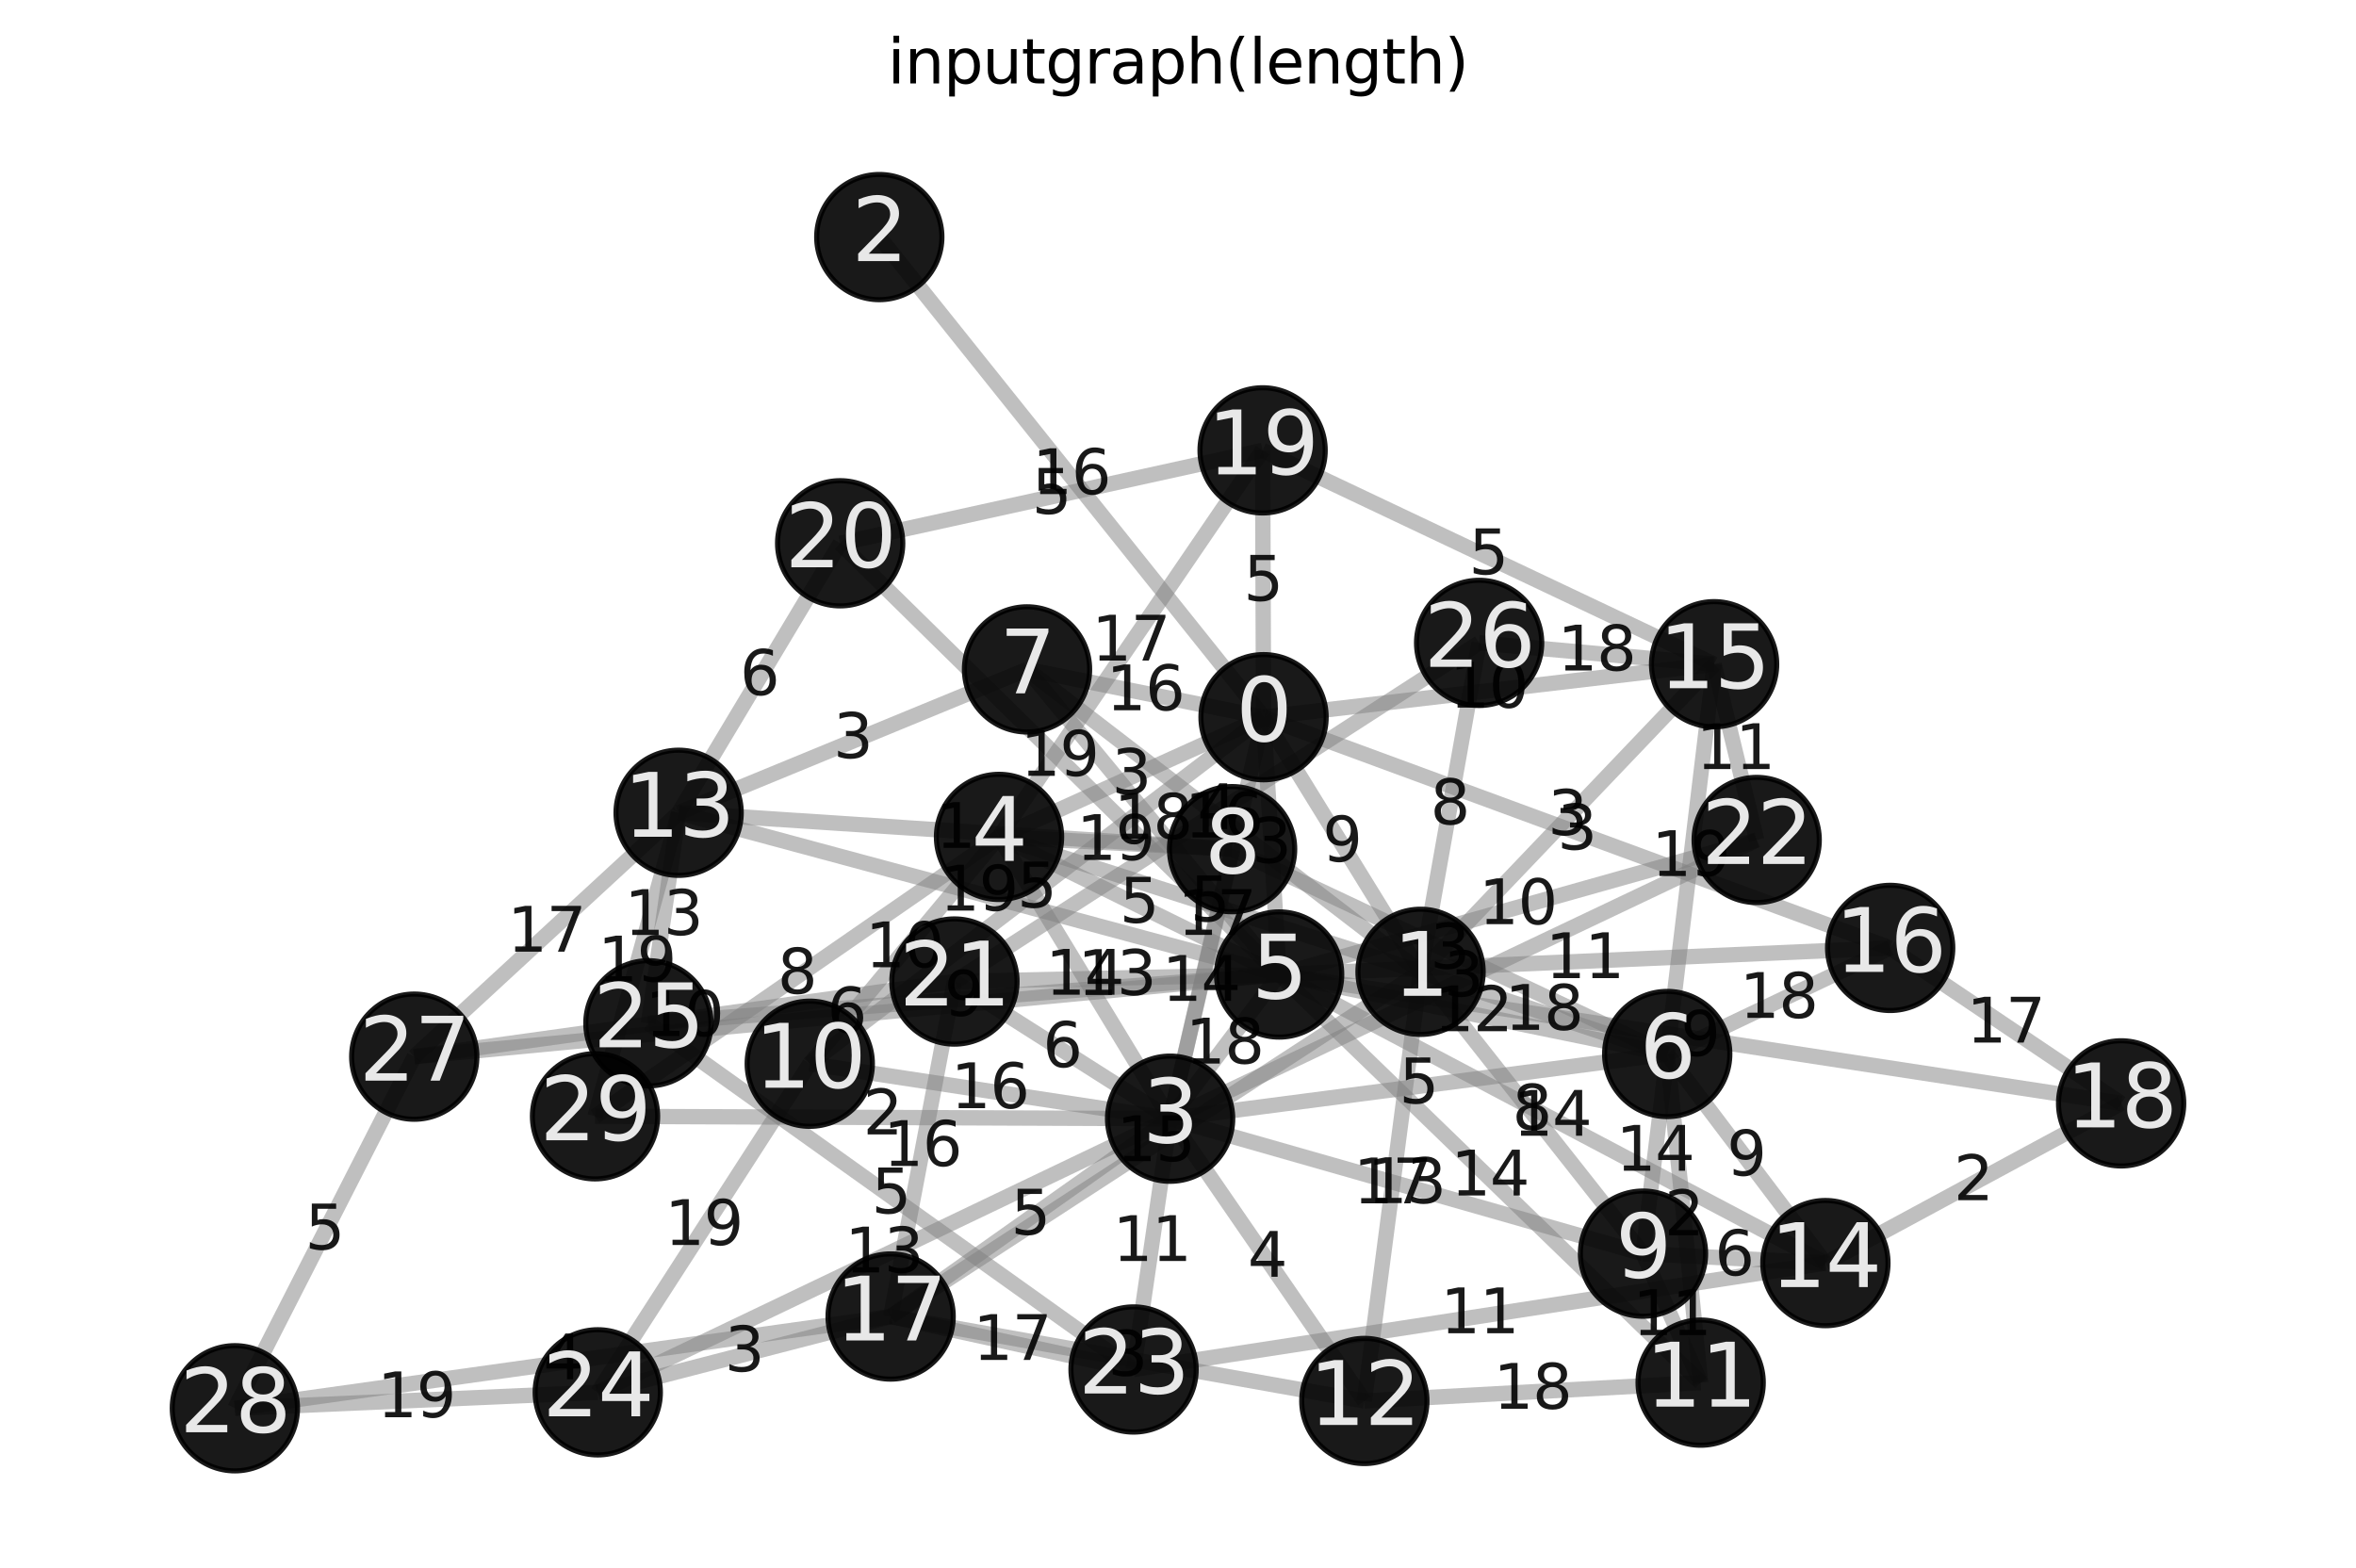 <?xml version="1.0" encoding="utf-8" standalone="no"?>
<!DOCTYPE svg PUBLIC "-//W3C//DTD SVG 1.1//EN"
  "http://www.w3.org/Graphics/SVG/1.1/DTD/svg11.dtd">
<svg xmlns:xlink="http://www.w3.org/1999/xlink" width="460.8pt" height="306.718pt" viewBox="0 0 460.8 306.718" xmlns="http://www.w3.org/2000/svg" version="1.1">
 <defs>
  <style type="text/css">*{stroke-linejoin: round; stroke-linecap: butt}</style>
 </defs>
 <g id="figure_1">
  <g id="patch_1">
   <path d="M 0 306.718 
L 460.8 306.718 
L 460.8 0 
L 0 0 
z
" style="fill: #ffffff"/>
  </g>
  <g id="axes_1">
   <g id="patch_2">
    <path d="M 7.2 299.518 
L 453.6 299.518 
L 453.6 22.318 
L 7.2 22.318 
z
" style="fill: #ffffff"/>
   </g>
   <g id="LineCollection_1">
    <path d="M 247.133 140.286 
L 277.841 190.093 
" clip-path="url(#p4c9a256706)" style="fill: none; stroke: #808080; stroke-opacity: 0.5; stroke-width: 3"/>
    <path d="M 247.133 140.286 
L 171.977 46.373 
" clip-path="url(#p4c9a256706)" style="fill: none; stroke: #808080; stroke-opacity: 0.5; stroke-width: 3"/>
    <path d="M 247.133 140.286 
L 228.857 218.822 
" clip-path="url(#p4c9a256706)" style="fill: none; stroke: #808080; stroke-opacity: 0.5; stroke-width: 3"/>
    <path d="M 247.133 140.286 
L 195.393 163.704 
" clip-path="url(#p4c9a256706)" style="fill: none; stroke: #808080; stroke-opacity: 0.5; stroke-width: 3"/>
    <path d="M 247.133 140.286 
L 250.179 190.616 
" clip-path="url(#p4c9a256706)" style="fill: none; stroke: #808080; stroke-opacity: 0.5; stroke-width: 3"/>
    <path d="M 247.133 140.286 
L 200.871 130.937 
" clip-path="url(#p4c9a256706)" style="fill: none; stroke: #808080; stroke-opacity: 0.5; stroke-width: 3"/>
    <path d="M 247.133 140.286 
L 158.379 208.072 
" clip-path="url(#p4c9a256706)" style="fill: none; stroke: #808080; stroke-opacity: 0.5; stroke-width: 3"/>
    <path d="M 247.133 140.286 
L 335.255 129.924 
" clip-path="url(#p4c9a256706)" style="fill: none; stroke: #808080; stroke-opacity: 0.5; stroke-width: 3"/>
    <path d="M 247.133 140.286 
L 369.69 185.416 
" clip-path="url(#p4c9a256706)" style="fill: none; stroke: #808080; stroke-opacity: 0.5; stroke-width: 3"/>
    <path d="M 247.133 140.286 
L 246.947 88.092 
" clip-path="url(#p4c9a256706)" style="fill: none; stroke: #808080; stroke-opacity: 0.5; stroke-width: 3"/>
    <path d="M 277.841 190.093 
L 195.393 163.704 
" clip-path="url(#p4c9a256706)" style="fill: none; stroke: #808080; stroke-opacity: 0.5; stroke-width: 3"/>
    <path d="M 277.841 190.093 
L 326.084 206.167 
" clip-path="url(#p4c9a256706)" style="fill: none; stroke: #808080; stroke-opacity: 0.5; stroke-width: 3"/>
    <path d="M 277.841 190.093 
L 200.871 130.937 
" clip-path="url(#p4c9a256706)" style="fill: none; stroke: #808080; stroke-opacity: 0.5; stroke-width: 3"/>
    <path d="M 277.841 190.093 
L 321.348 245.219 
" clip-path="url(#p4c9a256706)" style="fill: none; stroke: #808080; stroke-opacity: 0.5; stroke-width: 3"/>
    <path d="M 277.841 190.093 
L 266.845 274.036 
" clip-path="url(#p4c9a256706)" style="fill: none; stroke: #808080; stroke-opacity: 0.5; stroke-width: 3"/>
    <path d="M 277.841 190.093 
L 335.255 129.924 
" clip-path="url(#p4c9a256706)" style="fill: none; stroke: #808080; stroke-opacity: 0.5; stroke-width: 3"/>
    <path d="M 277.841 190.093 
L 174.195 257.516 
" clip-path="url(#p4c9a256706)" style="fill: none; stroke: #808080; stroke-opacity: 0.5; stroke-width: 3"/>
    <path d="M 277.841 190.093 
L 289.297 125.752 
" clip-path="url(#p4c9a256706)" style="fill: none; stroke: #808080; stroke-opacity: 0.5; stroke-width: 3"/>
    <path d="M 228.857 218.822 
L 195.393 163.704 
" clip-path="url(#p4c9a256706)" style="fill: none; stroke: #808080; stroke-opacity: 0.5; stroke-width: 3"/>
    <path d="M 228.857 218.822 
L 250.179 190.616 
" clip-path="url(#p4c9a256706)" style="fill: none; stroke: #808080; stroke-opacity: 0.5; stroke-width: 3"/>
    <path d="M 228.857 218.822 
L 326.084 206.167 
" clip-path="url(#p4c9a256706)" style="fill: none; stroke: #808080; stroke-opacity: 0.5; stroke-width: 3"/>
    <path d="M 228.857 218.822 
L 240.98 166.1 
" clip-path="url(#p4c9a256706)" style="fill: none; stroke: #808080; stroke-opacity: 0.5; stroke-width: 3"/>
    <path d="M 228.857 218.822 
L 321.348 245.219 
" clip-path="url(#p4c9a256706)" style="fill: none; stroke: #808080; stroke-opacity: 0.5; stroke-width: 3"/>
    <path d="M 228.857 218.822 
L 158.379 208.072 
" clip-path="url(#p4c9a256706)" style="fill: none; stroke: #808080; stroke-opacity: 0.5; stroke-width: 3"/>
    <path d="M 228.857 218.822 
L 266.845 274.036 
" clip-path="url(#p4c9a256706)" style="fill: none; stroke: #808080; stroke-opacity: 0.5; stroke-width: 3"/>
    <path d="M 228.857 218.822 
L 174.195 257.516 
" clip-path="url(#p4c9a256706)" style="fill: none; stroke: #808080; stroke-opacity: 0.5; stroke-width: 3"/>
    <path d="M 228.857 218.822 
L 186.674 191.991 
" clip-path="url(#p4c9a256706)" style="fill: none; stroke: #808080; stroke-opacity: 0.5; stroke-width: 3"/>
    <path d="M 228.857 218.822 
L 343.581 164.304 
" clip-path="url(#p4c9a256706)" style="fill: none; stroke: #808080; stroke-opacity: 0.5; stroke-width: 3"/>
    <path d="M 228.857 218.822 
L 221.709 267.878 
" clip-path="url(#p4c9a256706)" style="fill: none; stroke: #808080; stroke-opacity: 0.5; stroke-width: 3"/>
    <path d="M 228.857 218.822 
L 116.915 272.346 
" clip-path="url(#p4c9a256706)" style="fill: none; stroke: #808080; stroke-opacity: 0.5; stroke-width: 3"/>
    <path d="M 228.857 218.822 
L 116.38 218.353 
" clip-path="url(#p4c9a256706)" style="fill: none; stroke: #808080; stroke-opacity: 0.5; stroke-width: 3"/>
    <path d="M 195.393 163.704 
L 250.179 190.616 
" clip-path="url(#p4c9a256706)" style="fill: none; stroke: #808080; stroke-opacity: 0.5; stroke-width: 3"/>
    <path d="M 195.393 163.704 
L 240.98 166.1 
" clip-path="url(#p4c9a256706)" style="fill: none; stroke: #808080; stroke-opacity: 0.5; stroke-width: 3"/>
    <path d="M 195.393 163.704 
L 158.379 208.072 
" clip-path="url(#p4c9a256706)" style="fill: none; stroke: #808080; stroke-opacity: 0.5; stroke-width: 3"/>
    <path d="M 195.393 163.704 
L 246.947 88.092 
" clip-path="url(#p4c9a256706)" style="fill: none; stroke: #808080; stroke-opacity: 0.5; stroke-width: 3"/>
    <path d="M 195.393 163.704 
L 116.38 218.353 
" clip-path="url(#p4c9a256706)" style="fill: none; stroke: #808080; stroke-opacity: 0.5; stroke-width: 3"/>
    <path d="M 250.179 190.616 
L 326.084 206.167 
" clip-path="url(#p4c9a256706)" style="fill: none; stroke: #808080; stroke-opacity: 0.5; stroke-width: 3"/>
    <path d="M 250.179 190.616 
L 200.871 130.937 
" clip-path="url(#p4c9a256706)" style="fill: none; stroke: #808080; stroke-opacity: 0.5; stroke-width: 3"/>
    <path d="M 250.179 190.616 
L 332.625 270.449 
" clip-path="url(#p4c9a256706)" style="fill: none; stroke: #808080; stroke-opacity: 0.5; stroke-width: 3"/>
    <path d="M 250.179 190.616 
L 132.729 158.985 
" clip-path="url(#p4c9a256706)" style="fill: none; stroke: #808080; stroke-opacity: 0.5; stroke-width: 3"/>
    <path d="M 250.179 190.616 
L 357.022 247.067 
" clip-path="url(#p4c9a256706)" style="fill: none; stroke: #808080; stroke-opacity: 0.5; stroke-width: 3"/>
    <path d="M 250.179 190.616 
L 369.69 185.416 
" clip-path="url(#p4c9a256706)" style="fill: none; stroke: #808080; stroke-opacity: 0.5; stroke-width: 3"/>
    <path d="M 250.179 190.616 
L 414.863 215.825 
" clip-path="url(#p4c9a256706)" style="fill: none; stroke: #808080; stroke-opacity: 0.5; stroke-width: 3"/>
    <path d="M 250.179 190.616 
L 164.323 106.27 
" clip-path="url(#p4c9a256706)" style="fill: none; stroke: #808080; stroke-opacity: 0.5; stroke-width: 3"/>
    <path d="M 250.179 190.616 
L 186.674 191.991 
" clip-path="url(#p4c9a256706)" style="fill: none; stroke: #808080; stroke-opacity: 0.5; stroke-width: 3"/>
    <path d="M 250.179 190.616 
L 343.581 164.304 
" clip-path="url(#p4c9a256706)" style="fill: none; stroke: #808080; stroke-opacity: 0.5; stroke-width: 3"/>
    <path d="M 250.179 190.616 
L 126.819 200.16 
" clip-path="url(#p4c9a256706)" style="fill: none; stroke: #808080; stroke-opacity: 0.5; stroke-width: 3"/>
    <path d="M 250.179 190.616 
L 81.022 206.687 
" clip-path="url(#p4c9a256706)" style="fill: none; stroke: #808080; stroke-opacity: 0.5; stroke-width: 3"/>
    <path d="M 326.084 206.167 
L 240.98 166.1 
" clip-path="url(#p4c9a256706)" style="fill: none; stroke: #808080; stroke-opacity: 0.5; stroke-width: 3"/>
    <path d="M 326.084 206.167 
L 321.348 245.219 
" clip-path="url(#p4c9a256706)" style="fill: none; stroke: #808080; stroke-opacity: 0.5; stroke-width: 3"/>
    <path d="M 326.084 206.167 
L 332.625 270.449 
" clip-path="url(#p4c9a256706)" style="fill: none; stroke: #808080; stroke-opacity: 0.5; stroke-width: 3"/>
    <path d="M 326.084 206.167 
L 357.022 247.067 
" clip-path="url(#p4c9a256706)" style="fill: none; stroke: #808080; stroke-opacity: 0.5; stroke-width: 3"/>
    <path d="M 326.084 206.167 
L 335.255 129.924 
" clip-path="url(#p4c9a256706)" style="fill: none; stroke: #808080; stroke-opacity: 0.5; stroke-width: 3"/>
    <path d="M 326.084 206.167 
L 369.69 185.416 
" clip-path="url(#p4c9a256706)" style="fill: none; stroke: #808080; stroke-opacity: 0.5; stroke-width: 3"/>
    <path d="M 200.871 130.937 
L 132.729 158.985 
" clip-path="url(#p4c9a256706)" style="fill: none; stroke: #808080; stroke-opacity: 0.5; stroke-width: 3"/>
    <path d="M 240.98 166.1 
L 132.729 158.985 
" clip-path="url(#p4c9a256706)" style="fill: none; stroke: #808080; stroke-opacity: 0.5; stroke-width: 3"/>
    <path d="M 321.348 245.219 
L 332.625 270.449 
" clip-path="url(#p4c9a256706)" style="fill: none; stroke: #808080; stroke-opacity: 0.5; stroke-width: 3"/>
    <path d="M 321.348 245.219 
L 357.022 247.067 
" clip-path="url(#p4c9a256706)" style="fill: none; stroke: #808080; stroke-opacity: 0.5; stroke-width: 3"/>
    <path d="M 158.379 208.072 
L 116.915 272.346 
" clip-path="url(#p4c9a256706)" style="fill: none; stroke: #808080; stroke-opacity: 0.5; stroke-width: 3"/>
    <path d="M 332.625 270.449 
L 266.845 274.036 
" clip-path="url(#p4c9a256706)" style="fill: none; stroke: #808080; stroke-opacity: 0.5; stroke-width: 3"/>
    <path d="M 266.845 274.036 
L 174.195 257.516 
" clip-path="url(#p4c9a256706)" style="fill: none; stroke: #808080; stroke-opacity: 0.5; stroke-width: 3"/>
    <path d="M 132.729 158.985 
L 164.323 106.27 
" clip-path="url(#p4c9a256706)" style="fill: none; stroke: #808080; stroke-opacity: 0.5; stroke-width: 3"/>
    <path d="M 132.729 158.985 
L 126.819 200.16 
" clip-path="url(#p4c9a256706)" style="fill: none; stroke: #808080; stroke-opacity: 0.5; stroke-width: 3"/>
    <path d="M 132.729 158.985 
L 81.022 206.687 
" clip-path="url(#p4c9a256706)" style="fill: none; stroke: #808080; stroke-opacity: 0.5; stroke-width: 3"/>
    <path d="M 132.729 158.985 
L 116.38 218.353 
" clip-path="url(#p4c9a256706)" style="fill: none; stroke: #808080; stroke-opacity: 0.5; stroke-width: 3"/>
    <path d="M 357.022 247.067 
L 414.863 215.825 
" clip-path="url(#p4c9a256706)" style="fill: none; stroke: #808080; stroke-opacity: 0.5; stroke-width: 3"/>
    <path d="M 357.022 247.067 
L 221.709 267.878 
" clip-path="url(#p4c9a256706)" style="fill: none; stroke: #808080; stroke-opacity: 0.5; stroke-width: 3"/>
    <path d="M 335.255 129.924 
L 246.947 88.092 
" clip-path="url(#p4c9a256706)" style="fill: none; stroke: #808080; stroke-opacity: 0.5; stroke-width: 3"/>
    <path d="M 335.255 129.924 
L 343.581 164.304 
" clip-path="url(#p4c9a256706)" style="fill: none; stroke: #808080; stroke-opacity: 0.5; stroke-width: 3"/>
    <path d="M 335.255 129.924 
L 289.297 125.752 
" clip-path="url(#p4c9a256706)" style="fill: none; stroke: #808080; stroke-opacity: 0.5; stroke-width: 3"/>
    <path d="M 369.69 185.416 
L 414.863 215.825 
" clip-path="url(#p4c9a256706)" style="fill: none; stroke: #808080; stroke-opacity: 0.5; stroke-width: 3"/>
    <path d="M 174.195 257.516 
L 186.674 191.991 
" clip-path="url(#p4c9a256706)" style="fill: none; stroke: #808080; stroke-opacity: 0.5; stroke-width: 3"/>
    <path d="M 174.195 257.516 
L 221.709 267.878 
" clip-path="url(#p4c9a256706)" style="fill: none; stroke: #808080; stroke-opacity: 0.5; stroke-width: 3"/>
    <path d="M 174.195 257.516 
L 116.915 272.346 
" clip-path="url(#p4c9a256706)" style="fill: none; stroke: #808080; stroke-opacity: 0.5; stroke-width: 3"/>
    <path d="M 174.195 257.516 
L 45.937 275.464 
" clip-path="url(#p4c9a256706)" style="fill: none; stroke: #808080; stroke-opacity: 0.5; stroke-width: 3"/>
    <path d="M 246.947 88.092 
L 164.323 106.27 
" clip-path="url(#p4c9a256706)" style="fill: none; stroke: #808080; stroke-opacity: 0.5; stroke-width: 3"/>
    <path d="M 186.674 191.991 
L 289.297 125.752 
" clip-path="url(#p4c9a256706)" style="fill: none; stroke: #808080; stroke-opacity: 0.5; stroke-width: 3"/>
    <path d="M 186.674 191.991 
L 81.022 206.687 
" clip-path="url(#p4c9a256706)" style="fill: none; stroke: #808080; stroke-opacity: 0.5; stroke-width: 3"/>
    <path d="M 221.709 267.878 
L 126.819 200.16 
" clip-path="url(#p4c9a256706)" style="fill: none; stroke: #808080; stroke-opacity: 0.5; stroke-width: 3"/>
    <path d="M 116.915 272.346 
L 45.937 275.464 
" clip-path="url(#p4c9a256706)" style="fill: none; stroke: #808080; stroke-opacity: 0.5; stroke-width: 3"/>
    <path d="M 81.022 206.687 
L 45.937 275.464 
" clip-path="url(#p4c9a256706)" style="fill: none; stroke: #808080; stroke-opacity: 0.5; stroke-width: 3"/>
   </g>
   <g id="text_1">
    <g id="patch_3">
     <path d="M 254.709 174.957 
L 270.264 174.957 
L 270.264 155.423 
L 254.709 155.423 
L 254.709 174.957 
z
" clip-path="url(#p4c9a256706)" style="fill: none"/>
    </g>
    <g clip-path="url(#p4c9a256706)">
     <!-- 9 -->
     <g style="opacity: 0.9" transform="translate(258.669 168.501) scale(0.12 -0.12)">
      <defs>
       <path id="DejaVuSans-39" d="M 703 97 
L 703 672 
Q 941 559 1184 500 
Q 1428 441 1663 441 
Q 2288 441 2617 861 
Q 2947 1281 2994 2138 
Q 2813 1869 2534 1725 
Q 2256 1581 1919 1581 
Q 1219 1581 811 2004 
Q 403 2428 403 3163 
Q 403 3881 828 4315 
Q 1253 4750 1959 4750 
Q 2769 4750 3195 4129 
Q 3622 3509 3622 2328 
Q 3622 1225 3098 567 
Q 2575 -91 1691 -91 
Q 1453 -91 1209 -44 
Q 966 3 703 97 
z
M 1959 2075 
Q 2384 2075 2632 2365 
Q 2881 2656 2881 3163 
Q 2881 3666 2632 3958 
Q 2384 4250 1959 4250 
Q 1534 4250 1286 3958 
Q 1038 3666 1038 3163 
Q 1038 2656 1286 2365 
Q 1534 2075 1959 2075 
z
" transform="scale(0.016)"/>
      </defs>
      <use xlink:href="#DejaVuSans-39"/>
     </g>
    </g>
   </g>
   <g id="text_2">
    <g id="patch_4">
     <path d="M 197.96 103.096 
L 221.15 103.096 
L 221.15 83.563 
L 197.96 83.563 
L 197.96 103.096 
z
" clip-path="url(#p4c9a256706)" style="fill: none"/>
    </g>
    <g clip-path="url(#p4c9a256706)">
     <!-- 16 -->
     <g style="opacity: 0.9" transform="translate(201.92 96.641) scale(0.12 -0.12)">
      <defs>
       <path id="DejaVuSans-31" d="M 794 531 
L 1825 531 
L 1825 4091 
L 703 3866 
L 703 4441 
L 1819 4666 
L 2450 4666 
L 2450 531 
L 3481 531 
L 3481 0 
L 794 0 
L 794 531 
z
" transform="scale(0.016)"/>
       <path id="DejaVuSans-36" d="M 2113 2584 
Q 1688 2584 1439 2293 
Q 1191 2003 1191 1497 
Q 1191 994 1439 701 
Q 1688 409 2113 409 
Q 2538 409 2786 701 
Q 3034 994 3034 1497 
Q 3034 2003 2786 2293 
Q 2538 2584 2113 2584 
z
M 3366 4563 
L 3366 3988 
Q 3128 4100 2886 4159 
Q 2644 4219 2406 4219 
Q 1781 4219 1451 3797 
Q 1122 3375 1075 2522 
Q 1259 2794 1537 2939 
Q 1816 3084 2150 3084 
Q 2853 3084 3261 2657 
Q 3669 2231 3669 1497 
Q 3669 778 3244 343 
Q 2819 -91 2113 -91 
Q 1303 -91 875 529 
Q 447 1150 447 2328 
Q 447 3434 972 4092 
Q 1497 4750 2381 4750 
Q 2619 4750 2861 4703 
Q 3103 4656 3366 4563 
z
" transform="scale(0.016)"/>
      </defs>
      <use xlink:href="#DejaVuSans-31"/>
      <use xlink:href="#DejaVuSans-36" x="63.623"/>
     </g>
    </g>
   </g>
   <g id="text_3">
    <g id="patch_5">
     <path d="M 226.4 189.321 
L 249.59 189.321 
L 249.59 169.787 
L 226.4 169.787 
L 226.4 189.321 
z
" clip-path="url(#p4c9a256706)" style="fill: none"/>
    </g>
    <g clip-path="url(#p4c9a256706)">
     <!-- 17 -->
     <g style="opacity: 0.9" transform="translate(230.36 182.865) scale(0.12 -0.12)">
      <defs>
       <path id="DejaVuSans-37" d="M 525 4666 
L 3525 4666 
L 3525 4397 
L 1831 0 
L 1172 0 
L 2766 4134 
L 525 4134 
L 525 4666 
z
" transform="scale(0.016)"/>
      </defs>
      <use xlink:href="#DejaVuSans-31"/>
      <use xlink:href="#DejaVuSans-37" x="63.623"/>
     </g>
    </g>
   </g>
   <g id="text_4">
    <g id="patch_6">
     <path d="M 213.485 161.762 
L 229.04 161.762 
L 229.04 142.228 
L 213.485 142.228 
L 213.485 161.762 
z
" clip-path="url(#p4c9a256706)" style="fill: none"/>
    </g>
    <g clip-path="url(#p4c9a256706)">
     <!-- 3 -->
     <g style="opacity: 0.9" transform="translate(217.445 155.306) scale(0.12 -0.12)">
      <defs>
       <path id="DejaVuSans-33" d="M 2597 2516 
Q 3050 2419 3304 2112 
Q 3559 1806 3559 1356 
Q 3559 666 3084 287 
Q 2609 -91 1734 -91 
Q 1441 -91 1130 -33 
Q 819 25 488 141 
L 488 750 
Q 750 597 1062 519 
Q 1375 441 1716 441 
Q 2309 441 2620 675 
Q 2931 909 2931 1356 
Q 2931 1769 2642 2001 
Q 2353 2234 1838 2234 
L 1294 2234 
L 1294 2753 
L 1863 2753 
Q 2328 2753 2575 2939 
Q 2822 3125 2822 3475 
Q 2822 3834 2567 4026 
Q 2313 4219 1838 4219 
Q 1578 4219 1281 4162 
Q 984 4106 628 3988 
L 628 4550 
Q 988 4650 1302 4700 
Q 1616 4750 1894 4750 
Q 2613 4750 3031 4423 
Q 3450 4097 3450 3541 
Q 3450 3153 3228 2886 
Q 3006 2619 2597 2516 
z
" transform="scale(0.016)"/>
      </defs>
      <use xlink:href="#DejaVuSans-33"/>
     </g>
    </g>
   </g>
   <g id="text_5">
    <g id="patch_7">
     <path d="M 240.878 175.218 
L 256.433 175.218 
L 256.433 155.684 
L 240.878 155.684 
L 240.878 175.218 
z
" clip-path="url(#p4c9a256706)" style="fill: none"/>
    </g>
    <g clip-path="url(#p4c9a256706)">
     <!-- 3 -->
     <g style="opacity: 0.9" transform="translate(244.838 168.762) scale(0.12 -0.12)">
      <use xlink:href="#DejaVuSans-33"/>
     </g>
    </g>
   </g>
   <g id="text_6">
    <g id="patch_8">
     <path d="M 212.407 145.378 
L 235.597 145.378 
L 235.597 125.844 
L 212.407 125.844 
L 212.407 145.378 
z
" clip-path="url(#p4c9a256706)" style="fill: none"/>
    </g>
    <g clip-path="url(#p4c9a256706)">
     <!-- 16 -->
     <g style="opacity: 0.9" transform="translate(216.367 138.923) scale(0.12 -0.12)">
      <use xlink:href="#DejaVuSans-31"/>
      <use xlink:href="#DejaVuSans-36" x="63.623"/>
     </g>
    </g>
   </g>
   <g id="text_7">
    <g id="patch_9">
     <path d="M 194.979 183.946 
L 210.534 183.946 
L 210.534 164.412 
L 194.979 164.412 
L 194.979 183.946 
z
" clip-path="url(#p4c9a256706)" style="fill: none"/>
    </g>
    <g clip-path="url(#p4c9a256706)">
     <!-- 5 -->
     <g style="opacity: 0.9" transform="translate(198.939 177.491) scale(0.12 -0.12)">
      <defs>
       <path id="DejaVuSans-35" d="M 691 4666 
L 3169 4666 
L 3169 4134 
L 1269 4134 
L 1269 2991 
Q 1406 3038 1543 3061 
Q 1681 3084 1819 3084 
Q 2600 3084 3056 2656 
Q 3513 2228 3513 1497 
Q 3513 744 3044 326 
Q 2575 -91 1722 -91 
Q 1428 -91 1123 -41 
Q 819 9 494 109 
L 494 744 
Q 775 591 1075 516 
Q 1375 441 1709 441 
Q 2250 441 2565 725 
Q 2881 1009 2881 1497 
Q 2881 1984 2565 2268 
Q 2250 2553 1709 2553 
Q 1456 2553 1204 2497 
Q 953 2441 691 2322 
L 691 4666 
z
" transform="scale(0.016)"/>
      </defs>
      <use xlink:href="#DejaVuSans-35"/>
     </g>
    </g>
   </g>
   <g id="text_8">
    <g id="patch_10">
     <path d="M 279.599 144.872 
L 302.789 144.872 
L 302.789 125.338 
L 279.599 125.338 
L 279.599 144.872 
z
" clip-path="url(#p4c9a256706)" style="fill: none"/>
    </g>
    <g clip-path="url(#p4c9a256706)">
     <!-- 10 -->
     <g style="opacity: 0.9" transform="translate(283.559 138.416) scale(0.12 -0.12)">
      <defs>
       <path id="DejaVuSans-30" d="M 2034 4250 
Q 1547 4250 1301 3770 
Q 1056 3291 1056 2328 
Q 1056 1369 1301 889 
Q 1547 409 2034 409 
Q 2525 409 2770 889 
Q 3016 1369 3016 2328 
Q 3016 3291 2770 3770 
Q 2525 4250 2034 4250 
z
M 2034 4750 
Q 2819 4750 3233 4129 
Q 3647 3509 3647 2328 
Q 3647 1150 3233 529 
Q 2819 -91 2034 -91 
Q 1250 -91 836 529 
Q 422 1150 422 2328 
Q 422 3509 836 4129 
Q 1250 4750 2034 4750 
z
" transform="scale(0.016)"/>
      </defs>
      <use xlink:href="#DejaVuSans-31"/>
      <use xlink:href="#DejaVuSans-30" x="63.623"/>
     </g>
    </g>
   </g>
   <g id="text_9">
    <g id="patch_11">
     <path d="M 300.634 172.618 
L 316.189 172.618 
L 316.189 153.084 
L 300.634 153.084 
L 300.634 172.618 
z
" clip-path="url(#p4c9a256706)" style="fill: none"/>
    </g>
    <g clip-path="url(#p4c9a256706)">
     <!-- 3 -->
     <g style="opacity: 0.9" transform="translate(304.594 166.162) scale(0.12 -0.12)">
      <use xlink:href="#DejaVuSans-33"/>
     </g>
    </g>
   </g>
   <g id="text_10">
    <g id="patch_12">
     <path d="M 239.263 123.956 
L 254.818 123.956 
L 254.818 104.422 
L 239.263 104.422 
L 239.263 123.956 
z
" clip-path="url(#p4c9a256706)" style="fill: none"/>
    </g>
    <g clip-path="url(#p4c9a256706)">
     <!-- 5 -->
     <g style="opacity: 0.9" transform="translate(243.223 117.5) scale(0.12 -0.12)">
      <use xlink:href="#DejaVuSans-35"/>
     </g>
    </g>
   </g>
   <g id="text_11">
    <g id="patch_13">
     <path d="M 228.839 186.665 
L 244.394 186.665 
L 244.394 167.132 
L 228.839 167.132 
L 228.839 186.665 
z
" clip-path="url(#p4c9a256706)" style="fill: none"/>
    </g>
    <g clip-path="url(#p4c9a256706)">
     <!-- 5 -->
     <g style="opacity: 0.9" transform="translate(232.799 180.21) scale(0.12 -0.12)">
      <use xlink:href="#DejaVuSans-35"/>
     </g>
    </g>
   </g>
   <g id="text_12">
    <g id="patch_14">
     <path d="M 290.367 207.897 
L 313.557 207.897 
L 313.557 188.363 
L 290.367 188.363 
L 290.367 207.897 
z
" clip-path="url(#p4c9a256706)" style="fill: none"/>
    </g>
    <g clip-path="url(#p4c9a256706)">
     <!-- 18 -->
     <g style="opacity: 0.9" transform="translate(294.327 201.442) scale(0.12 -0.12)">
      <defs>
       <path id="DejaVuSans-38" d="M 2034 2216 
Q 1584 2216 1326 1975 
Q 1069 1734 1069 1313 
Q 1069 891 1326 650 
Q 1584 409 2034 409 
Q 2484 409 2743 651 
Q 3003 894 3003 1313 
Q 3003 1734 2745 1975 
Q 2488 2216 2034 2216 
z
M 1403 2484 
Q 997 2584 770 2862 
Q 544 3141 544 3541 
Q 544 4100 942 4425 
Q 1341 4750 2034 4750 
Q 2731 4750 3128 4425 
Q 3525 4100 3525 3541 
Q 3525 3141 3298 2862 
Q 3072 2584 2669 2484 
Q 3125 2378 3379 2068 
Q 3634 1759 3634 1313 
Q 3634 634 3220 271 
Q 2806 -91 2034 -91 
Q 1263 -91 848 271 
Q 434 634 434 1313 
Q 434 1759 690 2068 
Q 947 2378 1403 2484 
z
M 1172 3481 
Q 1172 3119 1398 2916 
Q 1625 2713 2034 2713 
Q 2441 2713 2670 2916 
Q 2900 3119 2900 3481 
Q 2900 3844 2670 4047 
Q 2441 4250 2034 4250 
Q 1625 4250 1398 4047 
Q 1172 3844 1172 3481 
z
" transform="scale(0.016)"/>
      </defs>
      <use xlink:href="#DejaVuSans-31"/>
      <use xlink:href="#DejaVuSans-38" x="63.623"/>
     </g>
    </g>
   </g>
   <g id="text_13">
    <g id="patch_15">
     <path d="M 227.761 170.282 
L 250.951 170.282 
L 250.951 150.748 
L 227.761 150.748 
L 227.761 170.282 
z
" clip-path="url(#p4c9a256706)" style="fill: none"/>
    </g>
    <g clip-path="url(#p4c9a256706)">
     <!-- 16 -->
     <g style="opacity: 0.9" transform="translate(231.721 163.826) scale(0.12 -0.12)">
      <use xlink:href="#DejaVuSans-31"/>
      <use xlink:href="#DejaVuSans-36" x="63.623"/>
     </g>
    </g>
   </g>
   <g id="text_14">
    <g id="patch_16">
     <path d="M 291.817 227.423 
L 307.372 227.423 
L 307.372 207.889 
L 291.817 207.889 
L 291.817 227.423 
z
" clip-path="url(#p4c9a256706)" style="fill: none"/>
    </g>
    <g clip-path="url(#p4c9a256706)">
     <!-- 8 -->
     <g style="opacity: 0.9" transform="translate(295.777 220.968) scale(0.12 -0.12)">
      <use xlink:href="#DejaVuSans-38"/>
     </g>
    </g>
   </g>
   <g id="text_15">
    <g id="patch_17">
     <path d="M 260.748 241.831 
L 283.938 241.831 
L 283.938 222.298 
L 260.748 222.298 
L 260.748 241.831 
z
" clip-path="url(#p4c9a256706)" style="fill: none"/>
    </g>
    <g clip-path="url(#p4c9a256706)">
     <!-- 17 -->
     <g style="opacity: 0.9" transform="translate(264.708 235.376) scale(0.12 -0.12)">
      <use xlink:href="#DejaVuSans-31"/>
      <use xlink:href="#DejaVuSans-37" x="63.623"/>
     </g>
    </g>
   </g>
   <g id="text_16">
    <g id="patch_18">
     <path d="M 298.77 169.775 
L 314.325 169.775 
L 314.325 150.242 
L 298.77 150.242 
L 298.77 169.775 
z
" clip-path="url(#p4c9a256706)" style="fill: none"/>
    </g>
    <g clip-path="url(#p4c9a256706)">
     <!-- 3 -->
     <g style="opacity: 0.9" transform="translate(302.73 163.32) scale(0.12 -0.12)">
      <use xlink:href="#DejaVuSans-33"/>
     </g>
    </g>
   </g>
   <g id="text_17">
    <g id="patch_19">
     <path d="M 214.423 233.571 
L 237.613 233.571 
L 237.613 214.038 
L 214.423 214.038 
L 214.423 233.571 
z
" clip-path="url(#p4c9a256706)" style="fill: none"/>
    </g>
    <g clip-path="url(#p4c9a256706)">
     <!-- 15 -->
     <g style="opacity: 0.9" transform="translate(218.383 227.116) scale(0.12 -0.12)">
      <use xlink:href="#DejaVuSans-31"/>
      <use xlink:href="#DejaVuSans-35" x="63.623"/>
     </g>
    </g>
   </g>
   <g id="text_18">
    <g id="patch_20">
     <path d="M 275.791 167.69 
L 291.346 167.69 
L 291.346 148.156 
L 275.791 148.156 
L 275.791 167.69 
z
" clip-path="url(#p4c9a256706)" style="fill: none"/>
    </g>
    <g clip-path="url(#p4c9a256706)">
     <!-- 8 -->
     <g style="opacity: 0.9" transform="translate(279.751 161.234) scale(0.12 -0.12)">
      <use xlink:href="#DejaVuSans-38"/>
     </g>
    </g>
   </g>
   <g id="text_19">
    <g id="patch_21">
     <path d="M 200.53 201.03 
L 223.72 201.03 
L 223.72 181.496 
L 200.53 181.496 
L 200.53 201.03 
z
" clip-path="url(#p4c9a256706)" style="fill: none"/>
    </g>
    <g clip-path="url(#p4c9a256706)">
     <!-- 14 -->
     <g style="opacity: 0.9" transform="translate(204.49 194.574) scale(0.12 -0.12)">
      <defs>
       <path id="DejaVuSans-34" d="M 2419 4116 
L 825 1625 
L 2419 1625 
L 2419 4116 
z
M 2253 4666 
L 3047 4666 
L 3047 1625 
L 3713 1625 
L 3713 1100 
L 3047 1100 
L 3047 0 
L 2419 0 
L 2419 1100 
L 313 1100 
L 313 1709 
L 2253 4666 
z
" transform="scale(0.016)"/>
      </defs>
      <use xlink:href="#DejaVuSans-31"/>
      <use xlink:href="#DejaVuSans-34" x="63.623"/>
     </g>
    </g>
   </g>
   <g id="text_20">
    <g id="patch_22">
     <path d="M 227.923 214.486 
L 251.113 214.486 
L 251.113 194.952 
L 227.923 194.952 
L 227.923 214.486 
z
" clip-path="url(#p4c9a256706)" style="fill: none"/>
    </g>
    <g clip-path="url(#p4c9a256706)">
     <!-- 18 -->
     <g style="opacity: 0.9" transform="translate(231.883 208.03) scale(0.12 -0.12)">
      <use xlink:href="#DejaVuSans-31"/>
      <use xlink:href="#DejaVuSans-38" x="63.623"/>
     </g>
    </g>
   </g>
   <g id="text_21">
    <g id="patch_23">
     <path d="M 269.693 222.261 
L 285.248 222.261 
L 285.248 202.728 
L 269.693 202.728 
L 269.693 222.261 
z
" clip-path="url(#p4c9a256706)" style="fill: none"/>
    </g>
    <g clip-path="url(#p4c9a256706)">
     <!-- 5 -->
     <g style="opacity: 0.9" transform="translate(273.653 215.806) scale(0.12 -0.12)">
      <use xlink:href="#DejaVuSans-35"/>
     </g>
    </g>
   </g>
   <g id="text_22">
    <g id="patch_24">
     <path d="M 223.323 202.228 
L 246.513 202.228 
L 246.513 182.694 
L 223.323 182.694 
L 223.323 202.228 
z
" clip-path="url(#p4c9a256706)" style="fill: none"/>
    </g>
    <g clip-path="url(#p4c9a256706)">
     <!-- 14 -->
     <g style="opacity: 0.9" transform="translate(227.283 195.772) scale(0.12 -0.12)">
      <use xlink:href="#DejaVuSans-31"/>
      <use xlink:href="#DejaVuSans-34" x="63.623"/>
     </g>
    </g>
   </g>
   <g id="text_23">
    <g id="patch_25">
     <path d="M 263.507 241.787 
L 286.697 241.787 
L 286.697 222.254 
L 263.507 222.254 
L 263.507 241.787 
z
" clip-path="url(#p4c9a256706)" style="fill: none"/>
    </g>
    <g clip-path="url(#p4c9a256706)">
     <!-- 13 -->
     <g style="opacity: 0.9" transform="translate(267.467 235.332) scale(0.12 -0.12)">
      <use xlink:href="#DejaVuSans-31"/>
      <use xlink:href="#DejaVuSans-33" x="63.623"/>
     </g>
    </g>
   </g>
   <g id="text_24">
    <g id="patch_26">
     <path d="M 182.023 223.214 
L 205.213 223.214 
L 205.213 203.68 
L 182.023 203.68 
L 182.023 223.214 
z
" clip-path="url(#p4c9a256706)" style="fill: none"/>
    </g>
    <g clip-path="url(#p4c9a256706)">
     <!-- 16 -->
     <g style="opacity: 0.9" transform="translate(185.983 216.758) scale(0.12 -0.12)">
      <use xlink:href="#DejaVuSans-31"/>
      <use xlink:href="#DejaVuSans-36" x="63.623"/>
     </g>
    </g>
   </g>
   <g id="text_25">
    <g id="patch_27">
     <path d="M 240.074 256.196 
L 255.629 256.196 
L 255.629 236.662 
L 240.074 236.662 
L 240.074 256.196 
z
" clip-path="url(#p4c9a256706)" style="fill: none"/>
    </g>
    <g clip-path="url(#p4c9a256706)">
     <!-- 4 -->
     <g style="opacity: 0.9" transform="translate(244.034 249.74) scale(0.12 -0.12)">
      <use xlink:href="#DejaVuSans-34"/>
     </g>
    </g>
   </g>
   <g id="text_26">
    <g id="patch_28">
     <path d="M 193.749 247.936 
L 209.304 247.936 
L 209.304 228.402 
L 193.749 228.402 
L 193.749 247.936 
z
" clip-path="url(#p4c9a256706)" style="fill: none"/>
    </g>
    <g clip-path="url(#p4c9a256706)">
     <!-- 5 -->
     <g style="opacity: 0.9" transform="translate(197.709 241.48) scale(0.12 -0.12)">
      <use xlink:href="#DejaVuSans-35"/>
     </g>
    </g>
   </g>
   <g id="text_27">
    <g id="patch_29">
     <path d="M 199.988 215.173 
L 215.543 215.173 
L 215.543 195.639 
L 199.988 195.639 
L 199.988 215.173 
z
" clip-path="url(#p4c9a256706)" style="fill: none"/>
    </g>
    <g clip-path="url(#p4c9a256706)">
     <!-- 6 -->
     <g style="opacity: 0.9" transform="translate(203.948 208.718) scale(0.12 -0.12)">
      <use xlink:href="#DejaVuSans-36"/>
     </g>
    </g>
   </g>
   <g id="text_28">
    <g id="patch_30">
     <path d="M 278.441 201.33 
L 293.996 201.33 
L 293.996 181.796 
L 278.441 181.796 
L 278.441 201.33 
z
" clip-path="url(#p4c9a256706)" style="fill: none"/>
    </g>
    <g clip-path="url(#p4c9a256706)">
     <!-- 3 -->
     <g style="opacity: 0.9" transform="translate(282.401 194.874) scale(0.12 -0.12)">
      <use xlink:href="#DejaVuSans-33"/>
     </g>
    </g>
   </g>
   <g id="text_29">
    <g id="patch_31">
     <path d="M 213.688 253.117 
L 236.878 253.117 
L 236.878 233.583 
L 213.688 233.583 
L 213.688 253.117 
z
" clip-path="url(#p4c9a256706)" style="fill: none"/>
    </g>
    <g clip-path="url(#p4c9a256706)">
     <!-- 11 -->
     <g style="opacity: 0.9" transform="translate(217.648 246.661) scale(0.12 -0.12)">
      <use xlink:href="#DejaVuSans-31"/>
      <use xlink:href="#DejaVuSans-31" x="63.623"/>
     </g>
    </g>
   </g>
   <g id="text_30">
    <g id="patch_32">
     <path d="M 161.291 255.351 
L 184.481 255.351 
L 184.481 235.817 
L 161.291 235.817 
L 161.291 255.351 
z
" clip-path="url(#p4c9a256706)" style="fill: none"/>
    </g>
    <g clip-path="url(#p4c9a256706)">
     <!-- 13 -->
     <g style="opacity: 0.9" transform="translate(165.251 248.895) scale(0.12 -0.12)">
      <use xlink:href="#DejaVuSans-31"/>
      <use xlink:href="#DejaVuSans-33" x="63.623"/>
     </g>
    </g>
   </g>
   <g id="text_31">
    <g id="patch_33">
     <path d="M 164.841 228.354 
L 180.396 228.354 
L 180.396 208.82 
L 164.841 208.82 
L 164.841 228.354 
z
" clip-path="url(#p4c9a256706)" style="fill: none"/>
    </g>
    <g clip-path="url(#p4c9a256706)">
     <!-- 2 -->
     <g style="opacity: 0.9" transform="translate(168.801 221.899) scale(0.12 -0.12)">
      <defs>
       <path id="DejaVuSans-32" d="M 1228 531 
L 3431 531 
L 3431 0 
L 469 0 
L 469 531 
Q 828 903 1448 1529 
Q 2069 2156 2228 2338 
Q 2531 2678 2651 2914 
Q 2772 3150 2772 3378 
Q 2772 3750 2511 3984 
Q 2250 4219 1831 4219 
Q 1534 4219 1204 4116 
Q 875 4013 500 3803 
L 500 4441 
Q 881 4594 1212 4672 
Q 1544 4750 1819 4750 
Q 2544 4750 2975 4387 
Q 3406 4025 3406 3419 
Q 3406 3131 3298 2873 
Q 3191 2616 2906 2266 
Q 2828 2175 2409 1742 
Q 1991 1309 1228 531 
z
" transform="scale(0.016)"/>
      </defs>
      <use xlink:href="#DejaVuSans-32"/>
     </g>
    </g>
   </g>
   <g id="text_32">
    <g id="patch_34">
     <path d="M 215.008 186.927 
L 230.563 186.927 
L 230.563 167.393 
L 215.008 167.393 
L 215.008 186.927 
z
" clip-path="url(#p4c9a256706)" style="fill: none"/>
    </g>
    <g clip-path="url(#p4c9a256706)">
     <!-- 5 -->
     <g style="opacity: 0.9" transform="translate(218.968 180.471) scale(0.12 -0.12)">
      <use xlink:href="#DejaVuSans-35"/>
     </g>
    </g>
   </g>
   <g id="text_33">
    <g id="patch_35">
     <path d="M 206.591 174.669 
L 229.781 174.669 
L 229.781 155.135 
L 206.591 155.135 
L 206.591 174.669 
z
" clip-path="url(#p4c9a256706)" style="fill: none"/>
    </g>
    <g clip-path="url(#p4c9a256706)">
     <!-- 19 -->
     <g style="opacity: 0.9" transform="translate(210.551 168.213) scale(0.12 -0.12)">
      <use xlink:href="#DejaVuSans-31"/>
      <use xlink:href="#DejaVuSans-39" x="63.623"/>
     </g>
    </g>
   </g>
   <g id="text_34">
    <g id="patch_36">
     <path d="M 165.291 195.655 
L 188.481 195.655 
L 188.481 176.121 
L 165.291 176.121 
L 165.291 195.655 
z
" clip-path="url(#p4c9a256706)" style="fill: none"/>
    </g>
    <g clip-path="url(#p4c9a256706)">
     <!-- 10 -->
     <g style="opacity: 0.9" transform="translate(169.251 189.199) scale(0.12 -0.12)">
      <use xlink:href="#DejaVuSans-31"/>
      <use xlink:href="#DejaVuSans-30" x="63.623"/>
     </g>
    </g>
   </g>
   <g id="text_35">
    <g id="patch_37">
     <path d="M 209.575 135.665 
L 232.765 135.665 
L 232.765 116.131 
L 209.575 116.131 
L 209.575 135.665 
z
" clip-path="url(#p4c9a256706)" style="fill: none"/>
    </g>
    <g clip-path="url(#p4c9a256706)">
     <!-- 17 -->
     <g style="opacity: 0.9" transform="translate(213.535 129.209) scale(0.12 -0.12)">
      <use xlink:href="#DejaVuSans-31"/>
      <use xlink:href="#DejaVuSans-37" x="63.623"/>
     </g>
    </g>
   </g>
   <g id="text_36">
    <g id="patch_38">
     <path d="M 148.109 200.795 
L 163.664 200.795 
L 163.664 181.261 
L 148.109 181.261 
L 148.109 200.795 
z
" clip-path="url(#p4c9a256706)" style="fill: none"/>
    </g>
    <g clip-path="url(#p4c9a256706)">
     <!-- 8 -->
     <g style="opacity: 0.9" transform="translate(152.069 194.339) scale(0.12 -0.12)">
      <use xlink:href="#DejaVuSans-38"/>
     </g>
    </g>
   </g>
   <g id="text_37">
    <g id="patch_39">
     <path d="M 276.536 208.158 
L 299.726 208.158 
L 299.726 188.625 
L 276.536 188.625 
L 276.536 208.158 
z
" clip-path="url(#p4c9a256706)" style="fill: none"/>
    </g>
    <g clip-path="url(#p4c9a256706)">
     <!-- 12 -->
     <g style="opacity: 0.9" transform="translate(280.496 201.703) scale(0.12 -0.12)">
      <use xlink:href="#DejaVuSans-31"/>
      <use xlink:href="#DejaVuSans-32" x="63.623"/>
     </g>
    </g>
   </g>
   <g id="text_38">
    <g id="patch_40">
     <path d="M 213.93 170.543 
L 237.12 170.543 
L 237.12 151.009 
L 213.93 151.009 
L 213.93 170.543 
z
" clip-path="url(#p4c9a256706)" style="fill: none"/>
    </g>
    <g clip-path="url(#p4c9a256706)">
     <!-- 18 -->
     <g style="opacity: 0.9" transform="translate(217.89 164.087) scale(0.12 -0.12)">
      <use xlink:href="#DejaVuSans-31"/>
      <use xlink:href="#DejaVuSans-38" x="63.623"/>
     </g>
    </g>
   </g>
   <g id="text_39">
    <g id="patch_41">
     <path d="M 279.807 240.3 
L 302.997 240.3 
L 302.997 220.766 
L 279.807 220.766 
L 279.807 240.3 
z
" clip-path="url(#p4c9a256706)" style="fill: none"/>
    </g>
    <g clip-path="url(#p4c9a256706)">
     <!-- 14 -->
     <g style="opacity: 0.9" transform="translate(283.767 233.844) scale(0.12 -0.12)">
      <use xlink:href="#DejaVuSans-31"/>
      <use xlink:href="#DejaVuSans-34" x="63.623"/>
     </g>
    </g>
   </g>
   <g id="text_40">
    <g id="patch_42">
     <path d="M 179.859 184.567 
L 203.049 184.567 
L 203.049 165.033 
L 179.859 165.033 
L 179.859 184.567 
z
" clip-path="url(#p4c9a256706)" style="fill: none"/>
    </g>
    <g clip-path="url(#p4c9a256706)">
     <!-- 19 -->
     <g style="opacity: 0.9" transform="translate(183.819 178.111) scale(0.12 -0.12)">
      <use xlink:href="#DejaVuSans-31"/>
      <use xlink:href="#DejaVuSans-39" x="63.623"/>
     </g>
    </g>
   </g>
   <g id="text_41">
    <g id="patch_43">
     <path d="M 292.005 228.609 
L 315.195 228.609 
L 315.195 209.075 
L 292.005 209.075 
L 292.005 228.609 
z
" clip-path="url(#p4c9a256706)" style="fill: none"/>
    </g>
    <g clip-path="url(#p4c9a256706)">
     <!-- 14 -->
     <g style="opacity: 0.9" transform="translate(295.965 222.153) scale(0.12 -0.12)">
      <use xlink:href="#DejaVuSans-31"/>
      <use xlink:href="#DejaVuSans-34" x="63.623"/>
     </g>
    </g>
   </g>
   <g id="text_42">
    <g id="patch_44">
     <path d="M 298.339 197.783 
L 321.529 197.783 
L 321.529 178.249 
L 298.339 178.249 
L 298.339 197.783 
z
" clip-path="url(#p4c9a256706)" style="fill: none"/>
    </g>
    <g clip-path="url(#p4c9a256706)">
     <!-- 11 -->
     <g style="opacity: 0.9" transform="translate(302.299 191.327) scale(0.12 -0.12)">
      <use xlink:href="#DejaVuSans-31"/>
      <use xlink:href="#DejaVuSans-31" x="63.623"/>
     </g>
    </g>
   </g>
   <g id="text_43">
    <g id="patch_45">
     <path d="M 324.743 212.987 
L 340.298 212.987 
L 340.298 193.453 
L 324.743 193.453 
L 324.743 212.987 
z
" clip-path="url(#p4c9a256706)" style="fill: none"/>
    </g>
    <g clip-path="url(#p4c9a256706)">
     <!-- 9 -->
     <g style="opacity: 0.9" transform="translate(328.703 206.531) scale(0.12 -0.12)">
      <use xlink:href="#DejaVuSans-39"/>
     </g>
    </g>
   </g>
   <g id="text_44">
    <g id="patch_46">
     <path d="M 195.656 158.21 
L 218.846 158.21 
L 218.846 138.676 
L 195.656 138.676 
L 195.656 158.21 
z
" clip-path="url(#p4c9a256706)" style="fill: none"/>
    </g>
    <g clip-path="url(#p4c9a256706)">
     <!-- 19 -->
     <g style="opacity: 0.9" transform="translate(199.616 151.754) scale(0.12 -0.12)">
      <use xlink:href="#DejaVuSans-31"/>
      <use xlink:href="#DejaVuSans-39" x="63.623"/>
     </g>
    </g>
   </g>
   <g id="text_45">
    <g id="patch_47">
     <path d="M 206.831 201.07 
L 230.021 201.07 
L 230.021 181.536 
L 206.831 181.536 
L 206.831 201.07 
z
" clip-path="url(#p4c9a256706)" style="fill: none"/>
    </g>
    <g clip-path="url(#p4c9a256706)">
     <!-- 13 -->
     <g style="opacity: 0.9" transform="translate(210.791 194.615) scale(0.12 -0.12)">
      <use xlink:href="#DejaVuSans-31"/>
      <use xlink:href="#DejaVuSans-33" x="63.623"/>
     </g>
    </g>
   </g>
   <g id="text_46">
    <g id="patch_48">
     <path d="M 285.285 187.227 
L 308.475 187.227 
L 308.475 167.693 
L 285.285 167.693 
L 285.285 187.227 
z
" clip-path="url(#p4c9a256706)" style="fill: none"/>
    </g>
    <g clip-path="url(#p4c9a256706)">
     <!-- 10 -->
     <g style="opacity: 0.9" transform="translate(289.245 180.771) scale(0.12 -0.12)">
      <use xlink:href="#DejaVuSans-31"/>
      <use xlink:href="#DejaVuSans-30" x="63.623"/>
     </g>
    </g>
   </g>
   <g id="text_47">
    <g id="patch_49">
     <path d="M 180.721 205.155 
L 196.276 205.155 
L 196.276 185.621 
L 180.721 185.621 
L 180.721 205.155 
z
" clip-path="url(#p4c9a256706)" style="fill: none"/>
    </g>
    <g clip-path="url(#p4c9a256706)">
     <!-- 9 -->
     <g style="opacity: 0.9" transform="translate(184.681 198.699) scale(0.12 -0.12)">
      <use xlink:href="#DejaVuSans-39"/>
     </g>
    </g>
   </g>
   <g id="text_48">
    <g id="patch_50">
     <path d="M 157.823 208.418 
L 173.378 208.418 
L 173.378 188.884 
L 157.823 188.884 
L 157.823 208.418 
z
" clip-path="url(#p4c9a256706)" style="fill: none"/>
    </g>
    <g clip-path="url(#p4c9a256706)">
     <!-- 6 -->
     <g style="opacity: 0.9" transform="translate(161.783 201.963) scale(0.12 -0.12)">
      <use xlink:href="#DejaVuSans-36"/>
     </g>
    </g>
   </g>
   <g id="text_49">
    <g id="patch_51">
     <path d="M 275.754 195.901 
L 291.309 195.901 
L 291.309 176.367 
L 275.754 176.367 
L 275.754 195.901 
z
" clip-path="url(#p4c9a256706)" style="fill: none"/>
    </g>
    <g clip-path="url(#p4c9a256706)">
     <!-- 3 -->
     <g style="opacity: 0.9" transform="translate(279.714 189.445) scale(0.12 -0.12)">
      <use xlink:href="#DejaVuSans-33"/>
     </g>
    </g>
   </g>
   <g id="text_50">
    <g id="patch_52">
     <path d="M 312.121 235.46 
L 335.311 235.46 
L 335.311 215.926 
L 312.121 215.926 
L 312.121 235.46 
z
" clip-path="url(#p4c9a256706)" style="fill: none"/>
    </g>
    <g clip-path="url(#p4c9a256706)">
     <!-- 14 -->
     <g style="opacity: 0.9" transform="translate(316.081 229.005) scale(0.12 -0.12)">
      <use xlink:href="#DejaVuSans-31"/>
      <use xlink:href="#DejaVuSans-34" x="63.623"/>
     </g>
    </g>
   </g>
   <g id="text_51">
    <g id="patch_53">
     <path d="M 321.577 248.075 
L 337.132 248.075 
L 337.132 228.541 
L 321.577 228.541 
L 321.577 248.075 
z
" clip-path="url(#p4c9a256706)" style="fill: none"/>
    </g>
    <g clip-path="url(#p4c9a256706)">
     <!-- 2 -->
     <g style="opacity: 0.9" transform="translate(325.537 241.62) scale(0.12 -0.12)">
      <use xlink:href="#DejaVuSans-32"/>
     </g>
    </g>
   </g>
   <g id="text_52">
    <g id="patch_54">
     <path d="M 333.775 236.384 
L 349.33 236.384 
L 349.33 216.85 
L 333.775 216.85 
L 333.775 236.384 
z
" clip-path="url(#p4c9a256706)" style="fill: none"/>
    </g>
    <g clip-path="url(#p4c9a256706)">
     <!-- 9 -->
     <g style="opacity: 0.9" transform="translate(337.735 229.929) scale(0.12 -0.12)">
      <use xlink:href="#DejaVuSans-39"/>
     </g>
    </g>
   </g>
   <g id="text_53">
    <g id="patch_55">
     <path d="M 319.074 177.812 
L 342.264 177.812 
L 342.264 158.279 
L 319.074 158.279 
L 319.074 177.812 
z
" clip-path="url(#p4c9a256706)" style="fill: none"/>
    </g>
    <g clip-path="url(#p4c9a256706)">
     <!-- 19 -->
     <g style="opacity: 0.9" transform="translate(323.034 171.357) scale(0.12 -0.12)">
      <use xlink:href="#DejaVuSans-31"/>
      <use xlink:href="#DejaVuSans-39" x="63.623"/>
     </g>
    </g>
   </g>
   <g id="text_54">
    <g id="patch_56">
     <path d="M 336.292 205.559 
L 359.482 205.559 
L 359.482 186.025 
L 336.292 186.025 
L 336.292 205.559 
z
" clip-path="url(#p4c9a256706)" style="fill: none"/>
    </g>
    <g clip-path="url(#p4c9a256706)">
     <!-- 18 -->
     <g style="opacity: 0.9" transform="translate(340.252 199.103) scale(0.12 -0.12)">
      <use xlink:href="#DejaVuSans-31"/>
      <use xlink:href="#DejaVuSans-38" x="63.623"/>
     </g>
    </g>
   </g>
   <g id="text_55">
    <g id="patch_57">
     <path d="M 159.023 154.727 
L 174.578 154.727 
L 174.578 135.194 
L 159.023 135.194 
L 159.023 154.727 
z
" clip-path="url(#p4c9a256706)" style="fill: none"/>
    </g>
    <g clip-path="url(#p4c9a256706)">
     <!-- 3 -->
     <g style="opacity: 0.9" transform="translate(162.983 148.272) scale(0.12 -0.12)">
      <use xlink:href="#DejaVuSans-33"/>
     </g>
    </g>
   </g>
   <g id="text_56">
    <g id="patch_58">
     <path d="M 179.077 172.309 
L 194.632 172.309 
L 194.632 152.775 
L 179.077 152.775 
L 179.077 172.309 
z
" clip-path="url(#p4c9a256706)" style="fill: none"/>
    </g>
    <g clip-path="url(#p4c9a256706)">
     <!-- 1 -->
     <g style="opacity: 0.9" transform="translate(183.037 165.854) scale(0.12 -0.12)">
      <use xlink:href="#DejaVuSans-31"/>
     </g>
    </g>
   </g>
   <g id="text_57">
    <g id="patch_59">
     <path d="M 315.391 267.601 
L 338.581 267.601 
L 338.581 248.067 
L 315.391 248.067 
L 315.391 267.601 
z
" clip-path="url(#p4c9a256706)" style="fill: none"/>
    </g>
    <g clip-path="url(#p4c9a256706)">
     <!-- 11 -->
     <g style="opacity: 0.9" transform="translate(319.351 261.146) scale(0.12 -0.12)">
      <use xlink:href="#DejaVuSans-31"/>
      <use xlink:href="#DejaVuSans-31" x="63.623"/>
     </g>
    </g>
   </g>
   <g id="text_58">
    <g id="patch_60">
     <path d="M 331.407 255.91 
L 346.962 255.91 
L 346.962 236.376 
L 331.407 236.376 
L 331.407 255.91 
z
" clip-path="url(#p4c9a256706)" style="fill: none"/>
    </g>
    <g clip-path="url(#p4c9a256706)">
     <!-- 6 -->
     <g style="opacity: 0.9" transform="translate(335.367 249.455) scale(0.12 -0.12)">
      <use xlink:href="#DejaVuSans-36"/>
     </g>
    </g>
   </g>
   <g id="text_59">
    <g id="patch_61">
     <path d="M 126.052 249.976 
L 149.242 249.976 
L 149.242 230.442 
L 126.052 230.442 
L 126.052 249.976 
z
" clip-path="url(#p4c9a256706)" style="fill: none"/>
    </g>
    <g clip-path="url(#p4c9a256706)">
     <!-- 19 -->
     <g style="opacity: 0.9" transform="translate(130.012 243.52) scale(0.12 -0.12)">
      <use xlink:href="#DejaVuSans-31"/>
      <use xlink:href="#DejaVuSans-39" x="63.623"/>
     </g>
    </g>
   </g>
   <g id="text_60">
    <g id="patch_62">
     <path d="M 288.14 282.009 
L 311.33 282.009 
L 311.33 262.476 
L 288.14 262.476 
L 288.14 282.009 
z
" clip-path="url(#p4c9a256706)" style="fill: none"/>
    </g>
    <g clip-path="url(#p4c9a256706)">
     <!-- 18 -->
     <g style="opacity: 0.9" transform="translate(292.1 275.554) scale(0.12 -0.12)">
      <use xlink:href="#DejaVuSans-31"/>
      <use xlink:href="#DejaVuSans-38" x="63.623"/>
     </g>
    </g>
   </g>
   <g id="text_61">
    <g id="patch_63">
     <path d="M 212.743 275.542 
L 228.298 275.542 
L 228.298 256.009 
L 212.743 256.009 
L 212.743 275.542 
z
" clip-path="url(#p4c9a256706)" style="fill: none"/>
    </g>
    <g clip-path="url(#p4c9a256706)">
     <!-- 3 -->
     <g style="opacity: 0.9" transform="translate(216.703 269.087) scale(0.12 -0.12)">
      <use xlink:href="#DejaVuSans-33"/>
     </g>
    </g>
   </g>
   <g id="text_62">
    <g id="patch_64">
     <path d="M 140.749 142.394 
L 156.304 142.394 
L 156.304 122.86 
L 140.749 122.86 
L 140.749 142.394 
z
" clip-path="url(#p4c9a256706)" style="fill: none"/>
    </g>
    <g clip-path="url(#p4c9a256706)">
     <!-- 6 -->
     <g style="opacity: 0.9" transform="translate(144.709 135.938) scale(0.12 -0.12)">
      <use xlink:href="#DejaVuSans-36"/>
     </g>
    </g>
   </g>
   <g id="text_63">
    <g id="patch_65">
     <path d="M 118.179 189.339 
L 141.369 189.339 
L 141.369 169.805 
L 118.179 169.805 
L 118.179 189.339 
z
" clip-path="url(#p4c9a256706)" style="fill: none"/>
    </g>
    <g clip-path="url(#p4c9a256706)">
     <!-- 13 -->
     <g style="opacity: 0.9" transform="translate(122.139 182.884) scale(0.12 -0.12)">
      <use xlink:href="#DejaVuSans-31"/>
      <use xlink:href="#DejaVuSans-33" x="63.623"/>
     </g>
    </g>
   </g>
   <g id="text_64">
    <g id="patch_66">
     <path d="M 95.281 192.602 
L 118.471 192.602 
L 118.471 173.069 
L 95.281 173.069 
L 95.281 192.602 
z
" clip-path="url(#p4c9a256706)" style="fill: none"/>
    </g>
    <g clip-path="url(#p4c9a256706)">
     <!-- 17 -->
     <g style="opacity: 0.9" transform="translate(99.241 186.147) scale(0.12 -0.12)">
      <use xlink:href="#DejaVuSans-31"/>
      <use xlink:href="#DejaVuSans-37" x="63.623"/>
     </g>
    </g>
   </g>
   <g id="text_65">
    <g id="patch_67">
     <path d="M 112.96 198.436 
L 136.15 198.436 
L 136.15 178.902 
L 112.96 178.902 
L 112.96 198.436 
z
" clip-path="url(#p4c9a256706)" style="fill: none"/>
    </g>
    <g clip-path="url(#p4c9a256706)">
     <!-- 19 -->
     <g style="opacity: 0.9" transform="translate(116.92 191.98) scale(0.12 -0.12)">
      <use xlink:href="#DejaVuSans-31"/>
      <use xlink:href="#DejaVuSans-39" x="63.623"/>
     </g>
    </g>
   </g>
   <g id="text_66">
    <g id="patch_68">
     <path d="M 378.165 241.213 
L 393.72 241.213 
L 393.72 221.679 
L 378.165 221.679 
L 378.165 241.213 
z
" clip-path="url(#p4c9a256706)" style="fill: none"/>
    </g>
    <g clip-path="url(#p4c9a256706)">
     <!-- 2 -->
     <g style="opacity: 0.9" transform="translate(382.125 234.757) scale(0.12 -0.12)">
      <use xlink:href="#DejaVuSans-32"/>
     </g>
    </g>
   </g>
   <g id="text_67">
    <g id="patch_69">
     <path d="M 277.77 267.24 
L 300.96 267.24 
L 300.96 247.706 
L 277.77 247.706 
L 277.77 267.24 
z
" clip-path="url(#p4c9a256706)" style="fill: none"/>
    </g>
    <g clip-path="url(#p4c9a256706)">
     <!-- 11 -->
     <g style="opacity: 0.9" transform="translate(281.73 260.784) scale(0.12 -0.12)">
      <use xlink:href="#DejaVuSans-31"/>
      <use xlink:href="#DejaVuSans-31" x="63.623"/>
     </g>
    </g>
   </g>
   <g id="text_68">
    <g id="patch_70">
     <path d="M 283.324 118.775 
L 298.879 118.775 
L 298.879 99.241 
L 283.324 99.241 
L 283.324 118.775 
z
" clip-path="url(#p4c9a256706)" style="fill: none"/>
    </g>
    <g clip-path="url(#p4c9a256706)">
     <!-- 5 -->
     <g style="opacity: 0.9" transform="translate(287.284 112.319) scale(0.12 -0.12)">
      <use xlink:href="#DejaVuSans-35"/>
     </g>
    </g>
   </g>
   <g id="text_69">
    <g id="patch_71">
     <path d="M 327.823 156.881 
L 351.013 156.881 
L 351.013 137.347 
L 327.823 137.347 
L 327.823 156.881 
z
" clip-path="url(#p4c9a256706)" style="fill: none"/>
    </g>
    <g clip-path="url(#p4c9a256706)">
     <!-- 11 -->
     <g style="opacity: 0.9" transform="translate(331.783 150.425) scale(0.12 -0.12)">
      <use xlink:href="#DejaVuSans-31"/>
      <use xlink:href="#DejaVuSans-31" x="63.623"/>
     </g>
    </g>
   </g>
   <g id="text_70">
    <g id="patch_72">
     <path d="M 300.681 137.605 
L 323.871 137.605 
L 323.871 118.071 
L 300.681 118.071 
L 300.681 137.605 
z
" clip-path="url(#p4c9a256706)" style="fill: none"/>
    </g>
    <g clip-path="url(#p4c9a256706)">
     <!-- 18 -->
     <g style="opacity: 0.9" transform="translate(304.641 131.149) scale(0.12 -0.12)">
      <use xlink:href="#DejaVuSans-31"/>
      <use xlink:href="#DejaVuSans-38" x="63.623"/>
     </g>
    </g>
   </g>
   <g id="text_71">
    <g id="patch_73">
     <path d="M 380.681 210.387 
L 403.871 210.387 
L 403.871 190.853 
L 380.681 190.853 
L 380.681 210.387 
z
" clip-path="url(#p4c9a256706)" style="fill: none"/>
    </g>
    <g clip-path="url(#p4c9a256706)">
     <!-- 17 -->
     <g style="opacity: 0.9" transform="translate(384.641 203.932) scale(0.12 -0.12)">
      <use xlink:href="#DejaVuSans-31"/>
      <use xlink:href="#DejaVuSans-37" x="63.623"/>
     </g>
    </g>
   </g>
   <g id="text_72">
    <g id="patch_74">
     <path d="M 168.839 234.52 
L 192.029 234.52 
L 192.029 214.986 
L 168.839 214.986 
L 168.839 234.52 
z
" clip-path="url(#p4c9a256706)" style="fill: none"/>
    </g>
    <g clip-path="url(#p4c9a256706)">
     <!-- 16 -->
     <g style="opacity: 0.9" transform="translate(172.799 228.064) scale(0.12 -0.12)">
      <use xlink:href="#DejaVuSans-31"/>
      <use xlink:href="#DejaVuSans-36" x="63.623"/>
     </g>
    </g>
   </g>
   <g id="text_73">
    <g id="patch_75">
     <path d="M 186.357 272.464 
L 209.547 272.464 
L 209.547 252.93 
L 186.357 252.93 
L 186.357 272.464 
z
" clip-path="url(#p4c9a256706)" style="fill: none"/>
    </g>
    <g clip-path="url(#p4c9a256706)">
     <!-- 17 -->
     <g style="opacity: 0.9" transform="translate(190.317 266.008) scale(0.12 -0.12)">
      <use xlink:href="#DejaVuSans-31"/>
      <use xlink:href="#DejaVuSans-37" x="63.623"/>
     </g>
    </g>
   </g>
   <g id="text_74">
    <g id="patch_76">
     <path d="M 137.777 274.698 
L 153.332 274.698 
L 153.332 255.164 
L 137.777 255.164 
L 137.777 274.698 
z
" clip-path="url(#p4c9a256706)" style="fill: none"/>
    </g>
    <g clip-path="url(#p4c9a256706)">
     <!-- 3 -->
     <g style="opacity: 0.9" transform="translate(141.737 268.242) scale(0.12 -0.12)">
      <use xlink:href="#DejaVuSans-33"/>
     </g>
    </g>
   </g>
   <g id="text_75">
    <g id="patch_77">
     <path d="M 102.289 276.256 
L 117.844 276.256 
L 117.844 256.723 
L 102.289 256.723 
L 102.289 276.256 
z
" clip-path="url(#p4c9a256706)" style="fill: none"/>
    </g>
    <g clip-path="url(#p4c9a256706)">
     <!-- 4 -->
     <g style="opacity: 0.9" transform="translate(106.249 269.801) scale(0.12 -0.12)">
      <use xlink:href="#DejaVuSans-34"/>
     </g>
    </g>
   </g>
   <g id="text_76">
    <g id="patch_78">
     <path d="M 197.858 106.948 
L 213.413 106.948 
L 213.413 87.414 
L 197.858 87.414 
L 197.858 106.948 
z
" clip-path="url(#p4c9a256706)" style="fill: none"/>
    </g>
    <g clip-path="url(#p4c9a256706)">
     <!-- 5 -->
     <g style="opacity: 0.9" transform="translate(201.818 100.492) scale(0.12 -0.12)">
      <use xlink:href="#DejaVuSans-35"/>
     </g>
    </g>
   </g>
   <g id="text_77">
    <g id="patch_79">
     <path d="M 230.208 168.638 
L 245.763 168.638 
L 245.763 149.105 
L 230.208 149.105 
L 230.208 168.638 
z
" clip-path="url(#p4c9a256706)" style="fill: none"/>
    </g>
    <g clip-path="url(#p4c9a256706)">
     <!-- 4 -->
     <g style="opacity: 0.9" transform="translate(234.168 162.183) scale(0.12 -0.12)">
      <use xlink:href="#DejaVuSans-34"/>
     </g>
    </g>
   </g>
   <g id="text_78">
    <g id="patch_80">
     <path d="M 122.253 209.106 
L 145.443 209.106 
L 145.443 189.572 
L 122.253 189.572 
L 122.253 209.106 
z
" clip-path="url(#p4c9a256706)" style="fill: none"/>
    </g>
    <g clip-path="url(#p4c9a256706)">
     <!-- 10 -->
     <g style="opacity: 0.9" transform="translate(126.213 202.65) scale(0.12 -0.12)">
      <use xlink:href="#DejaVuSans-31"/>
      <use xlink:href="#DejaVuSans-30" x="63.623"/>
     </g>
    </g>
   </g>
   <g id="text_79">
    <g id="patch_81">
     <path d="M 166.486 243.786 
L 182.041 243.786 
L 182.041 224.252 
L 166.486 224.252 
L 166.486 243.786 
z
" clip-path="url(#p4c9a256706)" style="fill: none"/>
    </g>
    <g clip-path="url(#p4c9a256706)">
     <!-- 5 -->
     <g style="opacity: 0.9" transform="translate(170.446 237.33) scale(0.12 -0.12)">
      <use xlink:href="#DejaVuSans-35"/>
     </g>
    </g>
   </g>
   <g id="text_80">
    <g id="patch_82">
     <path d="M 69.831 283.672 
L 93.021 283.672 
L 93.021 264.138 
L 69.831 264.138 
L 69.831 283.672 
z
" clip-path="url(#p4c9a256706)" style="fill: none"/>
    </g>
    <g clip-path="url(#p4c9a256706)">
     <!-- 19 -->
     <g style="opacity: 0.9" transform="translate(73.791 277.216) scale(0.12 -0.12)">
      <use xlink:href="#DejaVuSans-31"/>
      <use xlink:href="#DejaVuSans-39" x="63.623"/>
     </g>
    </g>
   </g>
   <g id="text_81">
    <g id="patch_83">
     <path d="M 55.702 250.842 
L 71.257 250.842 
L 71.257 231.308 
L 55.702 231.308 
L 55.702 250.842 
z
" clip-path="url(#p4c9a256706)" style="fill: none"/>
    </g>
    <g clip-path="url(#p4c9a256706)">
     <!-- 5 -->
     <g style="opacity: 0.9" transform="translate(59.662 244.386) scale(0.12 -0.12)">
      <use xlink:href="#DejaVuSans-35"/>
     </g>
    </g>
   </g>
   <g id="matplotlib.axis_1">
    <g id="xtick_1"/>
    <g id="xtick_2"/>
    <g id="xtick_3"/>
    <g id="xtick_4"/>
    <g id="xtick_5"/>
    <g id="xtick_6"/>
    <g id="xtick_7"/>
   </g>
   <g id="matplotlib.axis_2">
    <g id="ytick_1"/>
    <g id="ytick_2"/>
    <g id="ytick_3"/>
    <g id="ytick_4"/>
    <g id="ytick_5"/>
    <g id="ytick_6"/>
    <g id="ytick_7"/>
   </g>
   <g id="PathCollection_1">
    <defs>
     <path id="C0_0_41a196d9db" d="M 0 12.247 
C 3.248 12.247 6.364 10.957 8.66 8.66 
C 10.957 6.364 12.247 3.248 12.247 -0 
C 12.247 -3.248 10.957 -6.364 8.66 -8.66 
C 6.364 -10.957 3.248 -12.247 0 -12.247 
C -3.248 -12.247 -6.364 -10.957 -8.66 -8.66 
C -10.957 -6.364 -12.247 -3.248 -12.247 0 
C -12.247 3.248 -10.957 6.364 -8.66 8.66 
C -6.364 10.957 -3.248 12.247 0 12.247 
z
"/>
    </defs>
    <g clip-path="url(#p4c9a256706)">
     <use xlink:href="#C0_0_41a196d9db" x="247.133" y="140.286" style="fill-opacity: 0.9; stroke: #000000; stroke-opacity: 0.9"/>
    </g>
    <g clip-path="url(#p4c9a256706)">
     <use xlink:href="#C0_0_41a196d9db" x="277.841" y="190.093" style="fill-opacity: 0.9; stroke: #000000; stroke-opacity: 0.9"/>
    </g>
    <g clip-path="url(#p4c9a256706)">
     <use xlink:href="#C0_0_41a196d9db" x="171.977" y="46.373" style="fill-opacity: 0.9; stroke: #000000; stroke-opacity: 0.9"/>
    </g>
    <g clip-path="url(#p4c9a256706)">
     <use xlink:href="#C0_0_41a196d9db" x="228.857" y="218.822" style="fill-opacity: 0.9; stroke: #000000; stroke-opacity: 0.9"/>
    </g>
    <g clip-path="url(#p4c9a256706)">
     <use xlink:href="#C0_0_41a196d9db" x="195.393" y="163.704" style="fill-opacity: 0.9; stroke: #000000; stroke-opacity: 0.9"/>
    </g>
    <g clip-path="url(#p4c9a256706)">
     <use xlink:href="#C0_0_41a196d9db" x="250.179" y="190.616" style="fill-opacity: 0.9; stroke: #000000; stroke-opacity: 0.9"/>
    </g>
    <g clip-path="url(#p4c9a256706)">
     <use xlink:href="#C0_0_41a196d9db" x="326.084" y="206.167" style="fill-opacity: 0.9; stroke: #000000; stroke-opacity: 0.9"/>
    </g>
    <g clip-path="url(#p4c9a256706)">
     <use xlink:href="#C0_0_41a196d9db" x="200.871" y="130.937" style="fill-opacity: 0.9; stroke: #000000; stroke-opacity: 0.9"/>
    </g>
    <g clip-path="url(#p4c9a256706)">
     <use xlink:href="#C0_0_41a196d9db" x="240.98" y="166.1" style="fill-opacity: 0.9; stroke: #000000; stroke-opacity: 0.9"/>
    </g>
    <g clip-path="url(#p4c9a256706)">
     <use xlink:href="#C0_0_41a196d9db" x="321.348" y="245.219" style="fill-opacity: 0.9; stroke: #000000; stroke-opacity: 0.9"/>
    </g>
    <g clip-path="url(#p4c9a256706)">
     <use xlink:href="#C0_0_41a196d9db" x="158.379" y="208.072" style="fill-opacity: 0.9; stroke: #000000; stroke-opacity: 0.9"/>
    </g>
    <g clip-path="url(#p4c9a256706)">
     <use xlink:href="#C0_0_41a196d9db" x="332.625" y="270.449" style="fill-opacity: 0.9; stroke: #000000; stroke-opacity: 0.9"/>
    </g>
    <g clip-path="url(#p4c9a256706)">
     <use xlink:href="#C0_0_41a196d9db" x="266.845" y="274.036" style="fill-opacity: 0.9; stroke: #000000; stroke-opacity: 0.9"/>
    </g>
    <g clip-path="url(#p4c9a256706)">
     <use xlink:href="#C0_0_41a196d9db" x="132.729" y="158.985" style="fill-opacity: 0.9; stroke: #000000; stroke-opacity: 0.9"/>
    </g>
    <g clip-path="url(#p4c9a256706)">
     <use xlink:href="#C0_0_41a196d9db" x="357.022" y="247.067" style="fill-opacity: 0.9; stroke: #000000; stroke-opacity: 0.9"/>
    </g>
    <g clip-path="url(#p4c9a256706)">
     <use xlink:href="#C0_0_41a196d9db" x="335.255" y="129.924" style="fill-opacity: 0.9; stroke: #000000; stroke-opacity: 0.9"/>
    </g>
    <g clip-path="url(#p4c9a256706)">
     <use xlink:href="#C0_0_41a196d9db" x="369.69" y="185.416" style="fill-opacity: 0.9; stroke: #000000; stroke-opacity: 0.9"/>
    </g>
    <g clip-path="url(#p4c9a256706)">
     <use xlink:href="#C0_0_41a196d9db" x="174.195" y="257.516" style="fill-opacity: 0.9; stroke: #000000; stroke-opacity: 0.9"/>
    </g>
    <g clip-path="url(#p4c9a256706)">
     <use xlink:href="#C0_0_41a196d9db" x="414.863" y="215.825" style="fill-opacity: 0.9; stroke: #000000; stroke-opacity: 0.9"/>
    </g>
    <g clip-path="url(#p4c9a256706)">
     <use xlink:href="#C0_0_41a196d9db" x="246.947" y="88.092" style="fill-opacity: 0.9; stroke: #000000; stroke-opacity: 0.9"/>
    </g>
    <g clip-path="url(#p4c9a256706)">
     <use xlink:href="#C0_0_41a196d9db" x="164.323" y="106.27" style="fill-opacity: 0.9; stroke: #000000; stroke-opacity: 0.9"/>
    </g>
    <g clip-path="url(#p4c9a256706)">
     <use xlink:href="#C0_0_41a196d9db" x="186.674" y="191.991" style="fill-opacity: 0.9; stroke: #000000; stroke-opacity: 0.9"/>
    </g>
    <g clip-path="url(#p4c9a256706)">
     <use xlink:href="#C0_0_41a196d9db" x="343.581" y="164.304" style="fill-opacity: 0.9; stroke: #000000; stroke-opacity: 0.9"/>
    </g>
    <g clip-path="url(#p4c9a256706)">
     <use xlink:href="#C0_0_41a196d9db" x="221.709" y="267.878" style="fill-opacity: 0.9; stroke: #000000; stroke-opacity: 0.9"/>
    </g>
    <g clip-path="url(#p4c9a256706)">
     <use xlink:href="#C0_0_41a196d9db" x="116.915" y="272.346" style="fill-opacity: 0.9; stroke: #000000; stroke-opacity: 0.9"/>
    </g>
    <g clip-path="url(#p4c9a256706)">
     <use xlink:href="#C0_0_41a196d9db" x="126.819" y="200.16" style="fill-opacity: 0.9; stroke: #000000; stroke-opacity: 0.9"/>
    </g>
    <g clip-path="url(#p4c9a256706)">
     <use xlink:href="#C0_0_41a196d9db" x="289.297" y="125.752" style="fill-opacity: 0.9; stroke: #000000; stroke-opacity: 0.9"/>
    </g>
    <g clip-path="url(#p4c9a256706)">
     <use xlink:href="#C0_0_41a196d9db" x="81.022" y="206.687" style="fill-opacity: 0.9; stroke: #000000; stroke-opacity: 0.9"/>
    </g>
    <g clip-path="url(#p4c9a256706)">
     <use xlink:href="#C0_0_41a196d9db" x="45.937" y="275.464" style="fill-opacity: 0.9; stroke: #000000; stroke-opacity: 0.9"/>
    </g>
    <g clip-path="url(#p4c9a256706)">
     <use xlink:href="#C0_0_41a196d9db" x="116.38" y="218.353" style="fill-opacity: 0.9; stroke: #000000; stroke-opacity: 0.9"/>
    </g>
   </g>
   <g id="text_82">
    <g clip-path="url(#p4c9a256706)">
     <!-- 0 -->
     <g style="fill: #ffffff; opacity: 0.9" transform="translate(241.725 144.977) scale(0.17 -0.17)">
      <use xlink:href="#DejaVuSans-30"/>
     </g>
    </g>
   </g>
   <g id="text_83">
    <g clip-path="url(#p4c9a256706)">
     <!-- 1 -->
     <g style="fill: #ffffff; opacity: 0.9" transform="translate(272.433 194.784) scale(0.17 -0.17)">
      <use xlink:href="#DejaVuSans-31"/>
     </g>
    </g>
   </g>
   <g id="text_84">
    <g clip-path="url(#p4c9a256706)">
     <!-- 2 -->
     <g style="fill: #ffffff; opacity: 0.9" transform="translate(166.569 51.064) scale(0.17 -0.17)">
      <use xlink:href="#DejaVuSans-32"/>
     </g>
    </g>
   </g>
   <g id="text_85">
    <g clip-path="url(#p4c9a256706)">
     <!-- 3 -->
     <g style="fill: #ffffff; opacity: 0.9" transform="translate(223.449 223.513) scale(0.17 -0.17)">
      <use xlink:href="#DejaVuSans-33"/>
     </g>
    </g>
   </g>
   <g id="text_86">
    <g clip-path="url(#p4c9a256706)">
     <!-- 4 -->
     <g style="fill: #ffffff; opacity: 0.9" transform="translate(189.985 168.395) scale(0.17 -0.17)">
      <use xlink:href="#DejaVuSans-34"/>
     </g>
    </g>
   </g>
   <g id="text_87">
    <g clip-path="url(#p4c9a256706)">
     <!-- 5 -->
     <g style="fill: #ffffff; opacity: 0.9" transform="translate(244.771 195.307) scale(0.17 -0.17)">
      <use xlink:href="#DejaVuSans-35"/>
     </g>
    </g>
   </g>
   <g id="text_88">
    <g clip-path="url(#p4c9a256706)">
     <!-- 6 -->
     <g style="fill: #ffffff; opacity: 0.9" transform="translate(320.675 210.858) scale(0.17 -0.17)">
      <use xlink:href="#DejaVuSans-36"/>
     </g>
    </g>
   </g>
   <g id="text_89">
    <g clip-path="url(#p4c9a256706)">
     <!-- 7 -->
     <g style="fill: #ffffff; opacity: 0.9" transform="translate(195.463 135.627) scale(0.17 -0.17)">
      <use xlink:href="#DejaVuSans-37"/>
     </g>
    </g>
   </g>
   <g id="text_90">
    <g clip-path="url(#p4c9a256706)">
     <!-- 8 -->
     <g style="fill: #ffffff; opacity: 0.9" transform="translate(235.572 170.791) scale(0.17 -0.17)">
      <use xlink:href="#DejaVuSans-38"/>
     </g>
    </g>
   </g>
   <g id="text_91">
    <g clip-path="url(#p4c9a256706)">
     <!-- 9 -->
     <g style="fill: #ffffff; opacity: 0.9" transform="translate(315.94 249.91) scale(0.17 -0.17)">
      <use xlink:href="#DejaVuSans-39"/>
     </g>
    </g>
   </g>
   <g id="text_92">
    <g clip-path="url(#p4c9a256706)">
     <!-- 10 -->
     <g style="fill: #ffffff; opacity: 0.9" transform="translate(147.563 212.763) scale(0.17 -0.17)">
      <use xlink:href="#DejaVuSans-31"/>
      <use xlink:href="#DejaVuSans-30" x="63.623"/>
     </g>
    </g>
   </g>
   <g id="text_93">
    <g clip-path="url(#p4c9a256706)">
     <!-- 11 -->
     <g style="fill: #ffffff; opacity: 0.9" transform="translate(321.809 275.14) scale(0.17 -0.17)">
      <use xlink:href="#DejaVuSans-31"/>
      <use xlink:href="#DejaVuSans-31" x="63.623"/>
     </g>
    </g>
   </g>
   <g id="text_94">
    <g clip-path="url(#p4c9a256706)">
     <!-- 12 -->
     <g style="fill: #ffffff; opacity: 0.9" transform="translate(256.029 278.726) scale(0.17 -0.17)">
      <use xlink:href="#DejaVuSans-31"/>
      <use xlink:href="#DejaVuSans-32" x="63.623"/>
     </g>
    </g>
   </g>
   <g id="text_95">
    <g clip-path="url(#p4c9a256706)">
     <!-- 13 -->
     <g style="fill: #ffffff; opacity: 0.9" transform="translate(121.913 163.675) scale(0.17 -0.17)">
      <use xlink:href="#DejaVuSans-31"/>
      <use xlink:href="#DejaVuSans-33" x="63.623"/>
     </g>
    </g>
   </g>
   <g id="text_96">
    <g clip-path="url(#p4c9a256706)">
     <!-- 14 -->
     <g style="fill: #ffffff; opacity: 0.9" transform="translate(346.205 251.758) scale(0.17 -0.17)">
      <use xlink:href="#DejaVuSans-31"/>
      <use xlink:href="#DejaVuSans-34" x="63.623"/>
     </g>
    </g>
   </g>
   <g id="text_97">
    <g clip-path="url(#p4c9a256706)">
     <!-- 15 -->
     <g style="fill: #ffffff; opacity: 0.9" transform="translate(324.439 134.615) scale(0.17 -0.17)">
      <use xlink:href="#DejaVuSans-31"/>
      <use xlink:href="#DejaVuSans-35" x="63.623"/>
     </g>
    </g>
   </g>
   <g id="text_98">
    <g clip-path="url(#p4c9a256706)">
     <!-- 16 -->
     <g style="fill: #ffffff; opacity: 0.9" transform="translate(358.874 190.107) scale(0.17 -0.17)">
      <use xlink:href="#DejaVuSans-31"/>
      <use xlink:href="#DejaVuSans-36" x="63.623"/>
     </g>
    </g>
   </g>
   <g id="text_99">
    <g clip-path="url(#p4c9a256706)">
     <!-- 17 -->
     <g style="fill: #ffffff; opacity: 0.9" transform="translate(163.379 262.207) scale(0.17 -0.17)">
      <use xlink:href="#DejaVuSans-31"/>
      <use xlink:href="#DejaVuSans-37" x="63.623"/>
     </g>
    </g>
   </g>
   <g id="text_100">
    <g clip-path="url(#p4c9a256706)">
     <!-- 18 -->
     <g style="fill: #ffffff; opacity: 0.9" transform="translate(404.047 220.515) scale(0.17 -0.17)">
      <use xlink:href="#DejaVuSans-31"/>
      <use xlink:href="#DejaVuSans-38" x="63.623"/>
     </g>
    </g>
   </g>
   <g id="text_101">
    <g clip-path="url(#p4c9a256706)">
     <!-- 19 -->
     <g style="fill: #ffffff; opacity: 0.9" transform="translate(236.131 92.783) scale(0.17 -0.17)">
      <use xlink:href="#DejaVuSans-31"/>
      <use xlink:href="#DejaVuSans-39" x="63.623"/>
     </g>
    </g>
   </g>
   <g id="text_102">
    <g clip-path="url(#p4c9a256706)">
     <!-- 20 -->
     <g style="fill: #ffffff; opacity: 0.9" transform="translate(153.507 110.961) scale(0.17 -0.17)">
      <use xlink:href="#DejaVuSans-32"/>
      <use xlink:href="#DejaVuSans-30" x="63.623"/>
     </g>
    </g>
   </g>
   <g id="text_103">
    <g clip-path="url(#p4c9a256706)">
     <!-- 21 -->
     <g style="fill: #ffffff; opacity: 0.9" transform="translate(175.857 196.682) scale(0.17 -0.17)">
      <use xlink:href="#DejaVuSans-32"/>
      <use xlink:href="#DejaVuSans-31" x="63.623"/>
     </g>
    </g>
   </g>
   <g id="text_104">
    <g clip-path="url(#p4c9a256706)">
     <!-- 22 -->
     <g style="fill: #ffffff; opacity: 0.9" transform="translate(332.765 168.995) scale(0.17 -0.17)">
      <use xlink:href="#DejaVuSans-32"/>
      <use xlink:href="#DejaVuSans-32" x="63.623"/>
     </g>
    </g>
   </g>
   <g id="text_105">
    <g clip-path="url(#p4c9a256706)">
     <!-- 23 -->
     <g style="fill: #ffffff; opacity: 0.9" transform="translate(210.893 272.569) scale(0.17 -0.17)">
      <use xlink:href="#DejaVuSans-32"/>
      <use xlink:href="#DejaVuSans-33" x="63.623"/>
     </g>
    </g>
   </g>
   <g id="text_106">
    <g clip-path="url(#p4c9a256706)">
     <!-- 24 -->
     <g style="fill: #ffffff; opacity: 0.9" transform="translate(106.098 277.037) scale(0.17 -0.17)">
      <use xlink:href="#DejaVuSans-32"/>
      <use xlink:href="#DejaVuSans-34" x="63.623"/>
     </g>
    </g>
   </g>
   <g id="text_107">
    <g clip-path="url(#p4c9a256706)">
     <!-- 25 -->
     <g style="fill: #ffffff; opacity: 0.9" transform="translate(116.002 204.851) scale(0.17 -0.17)">
      <use xlink:href="#DejaVuSans-32"/>
      <use xlink:href="#DejaVuSans-35" x="63.623"/>
     </g>
    </g>
   </g>
   <g id="text_108">
    <g clip-path="url(#p4c9a256706)">
     <!-- 26 -->
     <g style="fill: #ffffff; opacity: 0.9" transform="translate(278.481 130.443) scale(0.17 -0.17)">
      <use xlink:href="#DejaVuSans-32"/>
      <use xlink:href="#DejaVuSans-36" x="63.623"/>
     </g>
    </g>
   </g>
   <g id="text_109">
    <g clip-path="url(#p4c9a256706)">
     <!-- 27 -->
     <g style="fill: #ffffff; opacity: 0.9" transform="translate(70.206 211.378) scale(0.17 -0.17)">
      <use xlink:href="#DejaVuSans-32"/>
      <use xlink:href="#DejaVuSans-37" x="63.623"/>
     </g>
    </g>
   </g>
   <g id="text_110">
    <g clip-path="url(#p4c9a256706)">
     <!-- 28 -->
     <g style="fill: #ffffff; opacity: 0.9" transform="translate(35.121 280.155) scale(0.17 -0.17)">
      <use xlink:href="#DejaVuSans-32"/>
      <use xlink:href="#DejaVuSans-38" x="63.623"/>
     </g>
    </g>
   </g>
   <g id="text_111">
    <g clip-path="url(#p4c9a256706)">
     <!-- 29 -->
     <g style="fill: #ffffff; opacity: 0.9" transform="translate(105.564 223.044) scale(0.17 -0.17)">
      <use xlink:href="#DejaVuSans-32"/>
      <use xlink:href="#DejaVuSans-39" x="63.623"/>
     </g>
    </g>
   </g>
   <g id="text_112">
    <!-- inputgraph(length) -->
    <g transform="translate(173.596 16.318) scale(0.12 -0.12)">
     <defs>
      <path id="DejaVuSans-69" d="M 603 3500 
L 1178 3500 
L 1178 0 
L 603 0 
L 603 3500 
z
M 603 4863 
L 1178 4863 
L 1178 4134 
L 603 4134 
L 603 4863 
z
" transform="scale(0.016)"/>
      <path id="DejaVuSans-6e" d="M 3513 2113 
L 3513 0 
L 2938 0 
L 2938 2094 
Q 2938 2591 2744 2837 
Q 2550 3084 2163 3084 
Q 1697 3084 1428 2787 
Q 1159 2491 1159 1978 
L 1159 0 
L 581 0 
L 581 3500 
L 1159 3500 
L 1159 2956 
Q 1366 3272 1645 3428 
Q 1925 3584 2291 3584 
Q 2894 3584 3203 3211 
Q 3513 2838 3513 2113 
z
" transform="scale(0.016)"/>
      <path id="DejaVuSans-70" d="M 1159 525 
L 1159 -1331 
L 581 -1331 
L 581 3500 
L 1159 3500 
L 1159 2969 
Q 1341 3281 1617 3432 
Q 1894 3584 2278 3584 
Q 2916 3584 3314 3078 
Q 3713 2572 3713 1747 
Q 3713 922 3314 415 
Q 2916 -91 2278 -91 
Q 1894 -91 1617 61 
Q 1341 213 1159 525 
z
M 3116 1747 
Q 3116 2381 2855 2742 
Q 2594 3103 2138 3103 
Q 1681 3103 1420 2742 
Q 1159 2381 1159 1747 
Q 1159 1113 1420 752 
Q 1681 391 2138 391 
Q 2594 391 2855 752 
Q 3116 1113 3116 1747 
z
" transform="scale(0.016)"/>
      <path id="DejaVuSans-75" d="M 544 1381 
L 544 3500 
L 1119 3500 
L 1119 1403 
Q 1119 906 1312 657 
Q 1506 409 1894 409 
Q 2359 409 2629 706 
Q 2900 1003 2900 1516 
L 2900 3500 
L 3475 3500 
L 3475 0 
L 2900 0 
L 2900 538 
Q 2691 219 2414 64 
Q 2138 -91 1772 -91 
Q 1169 -91 856 284 
Q 544 659 544 1381 
z
M 1991 3584 
L 1991 3584 
z
" transform="scale(0.016)"/>
      <path id="DejaVuSans-74" d="M 1172 4494 
L 1172 3500 
L 2356 3500 
L 2356 3053 
L 1172 3053 
L 1172 1153 
Q 1172 725 1289 603 
Q 1406 481 1766 481 
L 2356 481 
L 2356 0 
L 1766 0 
Q 1100 0 847 248 
Q 594 497 594 1153 
L 594 3053 
L 172 3053 
L 172 3500 
L 594 3500 
L 594 4494 
L 1172 4494 
z
" transform="scale(0.016)"/>
      <path id="DejaVuSans-67" d="M 2906 1791 
Q 2906 2416 2648 2759 
Q 2391 3103 1925 3103 
Q 1463 3103 1205 2759 
Q 947 2416 947 1791 
Q 947 1169 1205 825 
Q 1463 481 1925 481 
Q 2391 481 2648 825 
Q 2906 1169 2906 1791 
z
M 3481 434 
Q 3481 -459 3084 -895 
Q 2688 -1331 1869 -1331 
Q 1566 -1331 1297 -1286 
Q 1028 -1241 775 -1147 
L 775 -588 
Q 1028 -725 1275 -790 
Q 1522 -856 1778 -856 
Q 2344 -856 2625 -561 
Q 2906 -266 2906 331 
L 2906 616 
Q 2728 306 2450 153 
Q 2172 0 1784 0 
Q 1141 0 747 490 
Q 353 981 353 1791 
Q 353 2603 747 3093 
Q 1141 3584 1784 3584 
Q 2172 3584 2450 3431 
Q 2728 3278 2906 2969 
L 2906 3500 
L 3481 3500 
L 3481 434 
z
" transform="scale(0.016)"/>
      <path id="DejaVuSans-72" d="M 2631 2963 
Q 2534 3019 2420 3045 
Q 2306 3072 2169 3072 
Q 1681 3072 1420 2755 
Q 1159 2438 1159 1844 
L 1159 0 
L 581 0 
L 581 3500 
L 1159 3500 
L 1159 2956 
Q 1341 3275 1631 3429 
Q 1922 3584 2338 3584 
Q 2397 3584 2469 3576 
Q 2541 3569 2628 3553 
L 2631 2963 
z
" transform="scale(0.016)"/>
      <path id="DejaVuSans-61" d="M 2194 1759 
Q 1497 1759 1228 1600 
Q 959 1441 959 1056 
Q 959 750 1161 570 
Q 1363 391 1709 391 
Q 2188 391 2477 730 
Q 2766 1069 2766 1631 
L 2766 1759 
L 2194 1759 
z
M 3341 1997 
L 3341 0 
L 2766 0 
L 2766 531 
Q 2569 213 2275 61 
Q 1981 -91 1556 -91 
Q 1019 -91 701 211 
Q 384 513 384 1019 
Q 384 1609 779 1909 
Q 1175 2209 1959 2209 
L 2766 2209 
L 2766 2266 
Q 2766 2663 2505 2880 
Q 2244 3097 1772 3097 
Q 1472 3097 1187 3025 
Q 903 2953 641 2809 
L 641 3341 
Q 956 3463 1253 3523 
Q 1550 3584 1831 3584 
Q 2591 3584 2966 3190 
Q 3341 2797 3341 1997 
z
" transform="scale(0.016)"/>
      <path id="DejaVuSans-68" d="M 3513 2113 
L 3513 0 
L 2938 0 
L 2938 2094 
Q 2938 2591 2744 2837 
Q 2550 3084 2163 3084 
Q 1697 3084 1428 2787 
Q 1159 2491 1159 1978 
L 1159 0 
L 581 0 
L 581 4863 
L 1159 4863 
L 1159 2956 
Q 1366 3272 1645 3428 
Q 1925 3584 2291 3584 
Q 2894 3584 3203 3211 
Q 3513 2838 3513 2113 
z
" transform="scale(0.016)"/>
      <path id="DejaVuSans-28" d="M 1984 4856 
Q 1566 4138 1362 3434 
Q 1159 2731 1159 2009 
Q 1159 1288 1364 580 
Q 1569 -128 1984 -844 
L 1484 -844 
Q 1016 -109 783 600 
Q 550 1309 550 2009 
Q 550 2706 781 3412 
Q 1013 4119 1484 4856 
L 1984 4856 
z
" transform="scale(0.016)"/>
      <path id="DejaVuSans-6c" d="M 603 4863 
L 1178 4863 
L 1178 0 
L 603 0 
L 603 4863 
z
" transform="scale(0.016)"/>
      <path id="DejaVuSans-65" d="M 3597 1894 
L 3597 1613 
L 953 1613 
Q 991 1019 1311 708 
Q 1631 397 2203 397 
Q 2534 397 2845 478 
Q 3156 559 3463 722 
L 3463 178 
Q 3153 47 2828 -22 
Q 2503 -91 2169 -91 
Q 1331 -91 842 396 
Q 353 884 353 1716 
Q 353 2575 817 3079 
Q 1281 3584 2069 3584 
Q 2775 3584 3186 3129 
Q 3597 2675 3597 1894 
z
M 3022 2063 
Q 3016 2534 2758 2815 
Q 2500 3097 2075 3097 
Q 1594 3097 1305 2825 
Q 1016 2553 972 2059 
L 3022 2063 
z
" transform="scale(0.016)"/>
      <path id="DejaVuSans-29" d="M 513 4856 
L 1013 4856 
Q 1481 4119 1714 3412 
Q 1947 2706 1947 2009 
Q 1947 1309 1714 600 
Q 1481 -109 1013 -844 
L 513 -844 
Q 928 -128 1133 580 
Q 1338 1288 1338 2009 
Q 1338 2731 1133 3434 
Q 928 4138 513 4856 
z
" transform="scale(0.016)"/>
     </defs>
     <use xlink:href="#DejaVuSans-69"/>
     <use xlink:href="#DejaVuSans-6e" x="27.783"/>
     <use xlink:href="#DejaVuSans-70" x="91.162"/>
     <use xlink:href="#DejaVuSans-75" x="154.639"/>
     <use xlink:href="#DejaVuSans-74" x="218.018"/>
     <use xlink:href="#DejaVuSans-67" x="257.227"/>
     <use xlink:href="#DejaVuSans-72" x="320.703"/>
     <use xlink:href="#DejaVuSans-61" x="361.816"/>
     <use xlink:href="#DejaVuSans-70" x="423.096"/>
     <use xlink:href="#DejaVuSans-68" x="486.572"/>
     <use xlink:href="#DejaVuSans-28" x="549.951"/>
     <use xlink:href="#DejaVuSans-6c" x="588.965"/>
     <use xlink:href="#DejaVuSans-65" x="616.748"/>
     <use xlink:href="#DejaVuSans-6e" x="678.271"/>
     <use xlink:href="#DejaVuSans-67" x="741.65"/>
     <use xlink:href="#DejaVuSans-74" x="805.127"/>
     <use xlink:href="#DejaVuSans-68" x="844.336"/>
     <use xlink:href="#DejaVuSans-29" x="907.715"/>
    </g>
   </g>
  </g>
 </g>
 <defs>
  <clipPath id="p4c9a256706">
   <rect x="7.2" y="22.318" width="446.4" height="277.2"/>
  </clipPath>
 </defs>
</svg>
